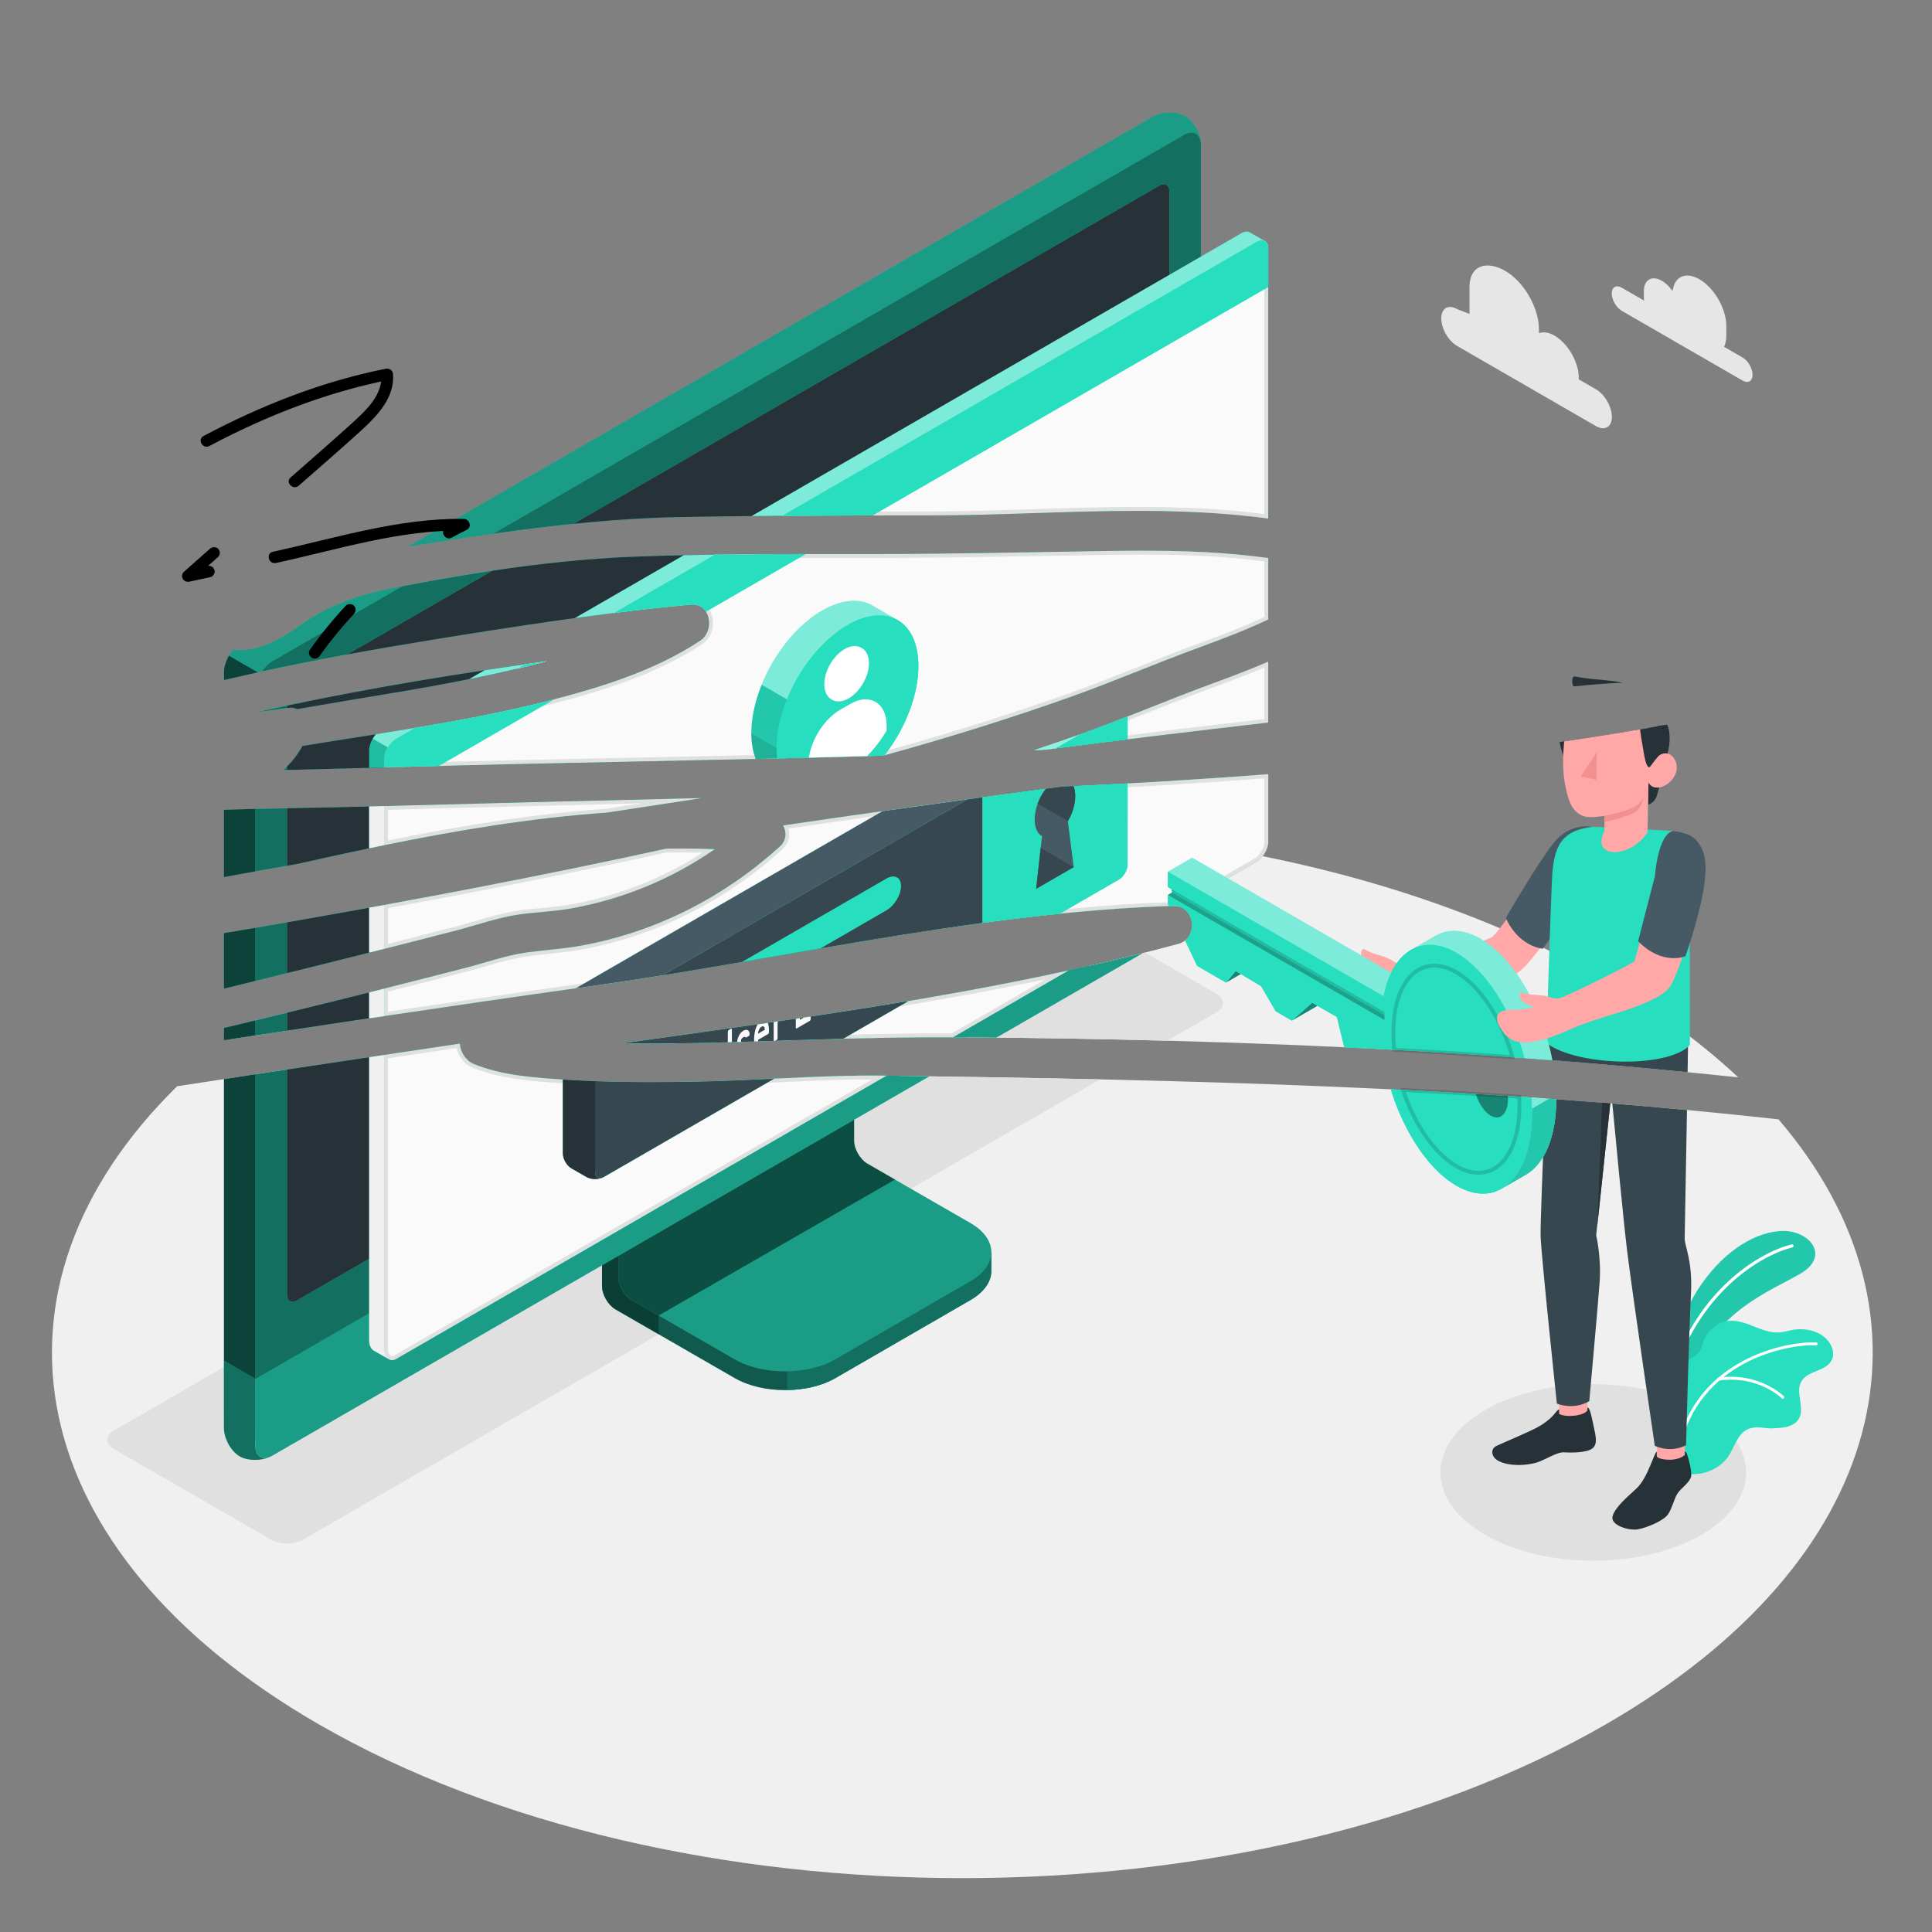 <?xml version="1.0" encoding="utf-8"?>
<!-- Generator: Adobe Illustrator 25.4.1, SVG Export Plug-In . SVG Version: 6.00 Build 0)  -->
<svg version="1.1" xmlns="http://www.w3.org/2000/svg" xmlns:xlink="http://www.w3.org/1999/xlink" x="0px" y="0px"
	 viewBox="0 0 500 500" style="enable-background:new 0 0 500 500;" xml:space="preserve">
<rect x="0" y="0" width="500" height="500" fill="#808080" stroke="none"/>
<style type="text/css">
	.st0{fill:#F0F0F0;}
	.st1{fill:#E0E0E0;}
	.st2{fill:#27DEBF;}
	.st3{opacity:0.6;}
	.st4{opacity:0.3;}
	.st5{opacity:0.5;}
	.st6{fill:#263238;}
	.st7{opacity:0.7;}
	.st8{fill:#FAFAFA;}
	.st9{opacity:0.4;}
	.st10{fill:#FFFFFF;}
	.st11{opacity:0.15;}
	.st12{opacity:0.5;fill:#FFFFFF;}
	.st13{fill:#455A64;}
	.st14{fill:#37474F;}
	.st15{opacity:0.4;fill:#FFFFFF;}
	.st16{opacity:0.2;}
	.st17{opacity:0.1;}
	.st18{fill:#E6E6E6;}
	.st19{fill:#FFA8A7;}
	.st20{fill:#F28F8F;}
	.st21{opacity:0.15;fill:none;stroke:#000000;stroke-miterlimit:10;}
</style>
<g id="Floor">
	<path class="st0" d="M304.95,244.27c-47.04,12.69-95.35,18.94-143.52,25.72c9.98,0.17,19.98-0.03,29.96-0.35
		c19.01-0.6,37.85-1.33,56.88-1.2c38.74,0.26,77.49,1.3,116.17,3.43c28.56,1.57,57.02,3.96,85.41,6.95
		c-9.47-8.89-20.86-17.28-34.2-24.98c-57.72-33.33-137.94-45.74-212.43-37.25c-0.15,0.9-0.6,1.79-1.46,2.57
		c-14.46,13.06-31.88,22-51.09,25.54c-4.75,0.88-9.53,1.15-14.3,1.8c-5.26,0.72-10.52,2.6-15.65,3.93
		c-10.51,2.72-21.03,5.4-31.57,8.02c-7.52,1.87-15.05,3.71-22.59,5.52c-2.31,1.63-4.53,3.28-6.69,4.95
		c30.63-4.66,61.27-9.25,91.95-13.54c50.6-7.08,100.56-19.27,151.81-20.94C309.35,234.26,310.32,242.82,304.95,244.27z"/>
	<path class="st0" d="M228.54,278.38c-16-0.22-32.05,1.24-48.05,1.55c-11.18,0.21-22.38,0.24-33.54-0.48
		c-8.06-0.52-16.86-1.02-24.42-4.13c-2-0.82-3.38-3.09-3.53-5.22c-18.17,2.72-36.34,5.42-54.51,8.18
		c-6.21,0.94-12.42,1.89-18.64,2.84c-53.13,52.14-40.93,120.34,36.6,165.1c92.01,53.12,241.19,53.12,333.2,0
		c73.35-42.35,88.22-105.67,44.63-156.53C383.2,281.14,306,279.42,228.54,278.38z"/>
	<path class="st0" d="M118.05,240.79c5.24-1.36,10.62-3.28,15.97-4.09c4.64-0.7,9.34-0.79,13.98-1.64
		c13.44-2.46,25.93-7.64,36.98-15.3c-1.17-0.04-2.33-0.05-3.5-0.08c-30.38,5.23-59.29,14.08-84.7,26.54
		C103.87,244.43,110.97,242.63,118.05,240.79z"/>
</g>
<g id="Shadow">
	<path id="Shadow_43_" class="st1" d="M384.36,397.22c-15.45-8.92-15.45-23.38,0-32.3c15.45-8.92,40.5-8.92,55.95,0
		c15.45,8.92,15.45,23.38,0,32.3C424.86,406.14,399.81,406.14,384.36,397.22z"/>
	<path class="st1" d="M274.16,233.73c-2.29-1.32-6.01-1.32-8.3,0l-8.03,4.64c6.78-0.88,13.58-1.65,20.39-2.29L274.16,233.73z"/>
	<path class="st1" d="M248.27,268.44c17.93,0.12,35.86,0.42,53.79,0.9l12.75-7.36c2.29-1.32,2.29-3.47,0-4.79l-18.49-10.67
		c-26.2,6.62-52.76,11.39-79.45,15.5l-12.48,7.21C219.01,268.76,233.58,268.34,248.27,268.44z"/>
	<path class="st1" d="M228.54,278.38c-14.12-0.19-28.29,0.92-42.42,1.39L29.48,370.21c-2.29,1.32-2.29,3.47,0,4.79l40.64,23.46
		c2.29,1.32,6.01,1.32,8.3,0l206.32-119.12C266.02,278.93,247.29,278.63,228.54,278.38z"/>
</g>
<g id="Device">
	<g id="Device_1_">
		<g id="XMLID_1341_">
			<g id="XMLID_1346_">
				<path class="st2" d="M216.83,268.85v-6.83c-5.83,0.9-11.67,1.77-17.51,2.61l-8.7,5.03c0.26-0.01,0.52-0.01,0.78-0.02
					C199.9,269.37,208.36,269.08,216.83,268.85z"/>
				<path class="st2" d="M216.83,297.59v-19.11c-12.11,0.33-24.24,1.21-36.34,1.44c-2.6,0.05-5.21,0.09-7.82,0.11l-16.86,9.75
					l0,43.07c0,2.22,1.56,4.91,3.48,6.02l30.84,17.77c7.2,4.16,18.88,4.16,26.08,0l34.94-20.2c3.6-2.08,5.4-4.8,5.4-7.53
					c0-2.73,0.02-4.86,0.02-4.86l-36.25-20.44C218.38,302.51,216.83,299.81,216.83,297.59z"/>
			</g>
			<g id="XMLID_1608_" class="st3">
				<path d="M216.83,268.85v-6.83c-5.83,0.9-11.67,1.77-17.51,2.61l-8.7,5.03c0.26-0.01,0.52-0.01,0.78-0.02
					C199.9,269.37,208.36,269.08,216.83,268.85z"/>
				<path d="M216.83,297.59v-19.11c-12.11,0.33-24.24,1.21-36.34,1.44c-2.6,0.05-5.21,0.09-7.82,0.11l-16.86,9.75l0,43.07
					c0,2.22,1.56,4.91,3.48,6.02l30.84,17.77c7.2,4.16,18.88,4.16,26.08,0l34.94-20.2c3.6-2.08,5.4-4.8,5.4-7.53
					c0-2.73,0.02-4.86,0.02-4.86l-36.25-20.44C218.38,302.51,216.83,299.81,216.83,297.59z"/>
			</g>
			<path class="st4" d="M160.01,330.42v-33.65l8.15-4.72c-0.24-2.97-0.5-6.02-0.74-8.98l-11.63,6.71v43.07
				c0,2.23,1.57,4.92,3.47,6.02l11.18,6.45v-4.84l-6.97-4.04C161.56,335.34,160.01,332.65,160.01,330.42z"/>
			<path class="st2" d="M221.04,261.51l-13.17,7.61c4.39-0.14,8.78-0.26,13.17-0.37V261.51z"/>
			<path class="st2" d="M251.15,316.53l-26.64-15.35c-1.92-1.11-3.48-3.81-3.48-6.02l0-16.77c-10.45,0.16-20.92,0.82-31.37,1.24
				l-29.65,17.13v33.66c0,2.22,1.56,4.91,3.48,6.02l26.62,15.33c7.2,4.16,18.88,4.16,26.09,0l34.95-20.2
				C258.36,327.43,258.36,320.69,251.15,316.53z"/>
			<path class="st4" d="M221.04,261.51l-13.17,7.61c4.39-0.14,8.78-0.26,13.17-0.37V261.51z"/>
			<path class="st4" d="M251.15,316.53l-26.64-15.35c-1.92-1.11-3.48-3.81-3.48-6.02l0-16.77c-10.45,0.16-20.92,0.82-31.37,1.24
				l-29.65,17.13v33.66c0,2.22,1.56,4.91,3.48,6.02l26.62,15.33c7.2,4.16,18.88,4.16,26.09,0l34.95-20.2
				C258.36,327.43,258.36,320.69,251.15,316.53z"/>
			<path class="st5" d="M221.04,295.16l0-16.77c-10.45,0.16-20.92,0.82-31.37,1.24l-29.65,17.13v33.66c0,2.22,1.56,4.91,3.48,6.02
				l6.96,4.02l61.15-35.19v-0.01l-7.08-4.09C222.59,300.08,221.04,297.38,221.04,295.16z"/>
			<path class="st5" d="M221.04,261.51l-13.17,7.61c4.39-0.14,8.78-0.26,13.17-0.37L221.04,261.51z"/>
			<path id="XMLID_1342_" class="st2" d="M256.55,324.06c0,0,0,2.13,0,4.86c0,2.73-1.81,5.44-5.4,7.53l-34.94,20.19
				c-3.45,2.01-7.93,3.01-12.45,3.09v-4.84c4.52-0.06,9-1.1,12.45-3.09l34.94-20.21C254.74,329.52,256.55,326.79,256.55,324.06z"/>
			<path id="XMLID_1610_" class="st5" d="M256.55,324.06c0,0,0,2.13,0,4.86c0,2.73-1.81,5.44-5.4,7.53l-34.94,20.19
				c-3.45,2.01-7.93,3.01-12.45,3.09v-4.84c4.52-0.06,9-1.1,12.45-3.09l34.94-20.21C254.74,329.52,256.55,326.79,256.55,324.06z"/>
		</g>
		<path class="st2" d="M76.83,223.62c26.38-5.95,53.26-11.45,80.32-13.33c8.16-1.27,16.33-2.52,24.5-3.75
			c-1.2,0.03-2.4,0.06-3.6,0.09c-28.09,0.67-56.18,1.36-84.27,2.13c-11.93,0.33-23.89,0.41-35.82,0.82l0,17.41
			c3.25-0.59,6.51-1.19,9.76-1.77C70.75,224.67,73.79,224.15,76.83,223.62z"/>
		<path class="st2" d="M287.21,142.58c-19.68,0.3-39.33,0.77-59.02,0.8c-21.53,0.03-43.12-0.14-64.63,0.71
			c-20.85,0.83-42.21,4.23-62.67,8.25c-8.52,1.67-15.89,4.32-22.96,9.32c-5.46,3.86-11.06,7.1-17.64,6.53
			c-1.39,1.64-2.35,3.85-2.35,5.78V176c2.03-0.47,4.06-0.94,6.09-1.39c15.72-3.52,31.59-6.39,47.49-8.97
			c22.27-3.62,44.71-7.09,67.19-9.16c5.31-0.49,6.3,6.82,2.52,9.32c-11.9,7.88-26.09,12.21-39.8,15.7
			c-20.81,5.29-42.06,8.07-63.19,11.56c-1.18,2.29-2.89,4.36-4.89,6.24c11.04-0.27,22.07-0.57,33.11-0.88
			c40.61-1.14,81.39-1.64,122.15-2.85c2.35-0.66,4.71-1.31,7.06-1.98c13.84-3.97,27.57-8.31,41.14-13.13
			c11.32-4.02,22.34-8.79,33.61-12.92c0.13-0.05,0.25-0.09,0.38-0.14v-24.53C302.94,142.47,295.05,142.46,287.21,142.58z"/>
		<path class="st2" d="M267.66,194.14c0.98-0.04,1.95-0.08,2.93-0.13c13.39-1.74,26.8-3.38,40.21-4.98v-11.02
			c-10.48,3.93-20.78,8.32-31.33,12.07C275.54,191.48,271.61,192.83,267.66,194.14z"/>
		<path class="st2" d="M161.44,269.99c9.98,0.17,19.98-0.03,29.96-0.35c19.01-0.6,37.85-1.33,56.88-1.2c0.57,0,1.14,0.01,1.72,0.02
			c12-6.93,22.94-13.24,32.12-18.54C242.33,258.97,201.84,264.3,161.44,269.99z"/>
		<path class="st2" d="M303.62,234.44c1.35-0.04,2.43,0.41,3.23,1.13c2.21-1.51,3.94-4.64,3.94-7.25v-26.72
			c-11.99,0.79-23.99,1.44-35.99,2c-24.07,3.14-48.12,6.49-72.14,10.01c0.95,1.73,0.92,3.88-0.91,5.53
			c-14.46,13.06-31.88,22-51.09,25.54c-4.75,0.88-9.53,1.15-14.3,1.8c-5.26,0.72-10.52,2.6-15.65,3.93
			c-10.51,2.72-21.03,5.4-31.57,8.02c-10.38,2.58-20.78,5.11-31.19,7.6v3.17c31.26-4.76,62.54-9.45,93.86-13.84
			C202.41,248.3,252.37,236.11,303.62,234.44z"/>
		<path class="st2" d="M113.03,140.31c21-3.26,41.74-6.1,63.01-6.5c21.61-0.4,43.23-0.44,64.85-0.45
			c22.88-0.01,46.63-1.99,69.9-0.78V37.41c0-2.77-1.83-6.07-4.08-7.37c-2.25-1.3-6.02-1.23-8.43,0.16L105.54,141.48
			C108.03,141.08,110.53,140.7,113.03,140.31z"/>
		<path class="st2" d="M228.54,278.38c-16-0.22-32.05,1.24-48.05,1.55c-11.18,0.21-22.38,0.24-33.54-0.48
			c-8.06-0.52-16.86-1.02-24.42-4.13c-2-0.82-3.38-3.09-3.53-5.22c-18.17,2.72-36.34,5.42-54.51,8.18c-2.18,0.33-4.35,0.66-6.53,1
			l0,85.62c0,2.77,1.83,6.07,4.08,7.37c2.25,1.3,6.02,1.23,8.43-0.16c19.39-11.19,99.72-57.57,162.25-93.67
			C231.31,278.42,229.93,278.4,228.54,278.38z"/>
		<path class="st2" d="M76.89,183.53c8.12-1.4,16.24-2.77,24.38-4.12c13.54-2.25,27.07-4.78,40.35-8.31
			c-24.78,3.45-49.53,7.51-73.95,12.93c-0.44,0.1-0.88,0.2-1.32,0.3c2.8-0.39,5.61-0.78,8.42-1.14
			C75.54,183.08,76.26,183.23,76.89,183.53z"/>
		<path class="st2" d="M118.05,240.79c5.24-1.36,10.62-3.28,15.97-4.09c4.64-0.7,9.34-0.79,13.98-1.64
			c13.44-2.46,25.93-7.64,36.98-15.3c-4.21-0.15-8.41-0.18-12.62-0.11c-7.86,1.72-15.73,3.39-23.61,5.01
			c-30.15,6.2-60.44,11.72-90.8,16.83l0,14.37c9.2-2.26,18.39-4.53,27.57-6.81C96.38,246.35,107.22,243.6,118.05,240.79z"/>
		<path class="st2" d="M287.21,142.58c-19.68,0.3-39.33,0.77-59.02,0.8c-21.53,0.03-43.12-0.14-64.63,0.71
			c-19.75,0.79-39.97,3.88-59.45,7.63l-33.66,19.43c-1.01,0.59-1.94,1.54-2.68,2.63c14.5-3.15,29.11-5.77,43.75-8.15
			c22.27-3.62,44.71-7.09,67.19-9.16c5.31-0.49,6.3,6.82,2.52,9.32c-11.9,7.88-26.09,12.21-39.8,15.7
			c-20.81,5.29-42.06,8.07-63.19,11.56c-1.18,2.29-2.89,4.36-4.89,6.24c11.04-0.27,22.07-0.57,33.11-0.88
			c40.61-1.14,81.39-1.64,122.15-2.85c2.35-0.66,4.71-1.31,7.06-1.98c13.84-3.97,27.57-8.31,41.14-13.13
			c11.32-4.02,22.34-8.79,33.61-12.92c0.13-0.05,0.25-0.09,0.38-0.14v-24.53C302.94,142.47,295.05,142.46,287.21,142.58z"/>
		<path class="st2" d="M76.89,183.53c8.12-1.4,16.24-2.77,24.38-4.12c13.54-2.25,27.07-4.78,40.35-8.31
			c-24.78,3.45-49.53,7.51-73.95,12.93c-0.44,0.1-0.88,0.2-1.32,0.3c2.8-0.39,5.61-0.78,8.42-1.14
			C75.54,183.08,76.26,183.23,76.89,183.53z"/>
		<path class="st2" d="M267.66,194.14c0.98-0.04,1.95-0.08,2.93-0.13c13.39-1.74,26.8-3.38,40.21-4.98v-11.02
			c-10.48,3.93-20.78,8.32-31.33,12.07C275.54,191.48,271.61,192.83,267.66,194.14z"/>
		<path class="st2" d="M161.44,269.99c9.98,0.17,19.98-0.03,29.96-0.35c19.01-0.6,37.85-1.33,56.88-1.2c0.57,0,1.14,0.01,1.71,0.02
			l32.11-18.54C242.33,258.97,201.84,264.3,161.44,269.99z"/>
		<path class="st2" d="M76.83,223.62c26.38-5.95,53.26-11.45,80.32-13.33c8.16-1.27,16.33-2.52,24.5-3.75
			c-1.2,0.03-2.4,0.06-3.6,0.09c-28.09,0.67-56.18,1.36-84.27,2.13c-9.21,0.25-18.44,0.36-27.66,0.58l0,16.17
			c0.53-0.1,1.07-0.2,1.6-0.29C70.75,224.67,73.79,224.15,76.83,223.62z"/>
		<path class="st2" d="M176.04,133.82c21.61-0.4,43.23-0.44,64.85-0.45c22.88-0.01,46.63-1.99,69.9-0.78V37.41
			c0-2.77-1.95-3.9-4.35-2.51L127.65,138.13C143.7,135.87,159.72,134.12,176.04,133.82z"/>
		<path class="st2" d="M228.54,278.38c-16-0.22-32.05,1.24-48.05,1.55c-11.18,0.21-22.38,0.24-33.54-0.48
			c-8.06-0.52-16.86-1.02-24.42-4.13c-2-0.82-3.38-3.09-3.53-5.22c-17.62,2.64-35.25,5.26-52.88,7.94l0,91.56
			c0,2.77,1.95,3.9,4.35,2.51l162.24-93.67C231.31,278.42,229.93,278.4,228.54,278.38z"/>
		<path class="st2" d="M303.62,234.44c1.35-0.04,2.43,0.41,3.23,1.13c2.21-1.51,3.95-4.64,3.95-7.25v-26.71
			c-11.99,0.79-23.99,1.44-35.99,2c-24.07,3.14-48.12,6.49-72.14,10.01c0.95,1.73,0.92,3.88-0.91,5.53
			c-14.46,13.06-31.88,22-51.09,25.54c-4.75,0.88-9.53,1.15-14.3,1.8c-5.26,0.72-10.52,2.6-15.65,3.93
			c-10.51,2.72-21.03,5.4-31.57,8.02c-7.67,1.91-15.35,3.78-23.03,5.63v3.9c28.55-4.33,57.11-8.59,85.7-12.59
			C202.41,248.3,252.37,236.11,303.62,234.44z"/>
		<path class="st2" d="M118.05,240.79c5.24-1.36,10.62-3.28,15.97-4.09c4.64-0.7,9.34-0.79,13.98-1.64
			c13.44-2.46,25.93-7.64,36.98-15.3c-4.21-0.15-8.41-0.18-12.62-0.11c-7.86,1.72-15.73,3.39-23.61,5.01
			c-27.45,5.64-55.01,10.73-82.64,15.45l0,13.75c6.47-1.6,12.94-3.2,19.41-4.8C96.38,246.35,107.22,243.6,118.05,240.79z"/>
		<path class="st5" d="M267.66,194.14c0.98-0.04,1.95-0.08,2.93-0.13c13.39-1.74,26.8-3.38,40.21-4.98v-11.02
			c-10.48,3.93-20.78,8.32-31.33,12.07C275.54,191.48,271.61,192.83,267.66,194.14z"/>
		<path class="st5" d="M287.21,142.58c-19.68,0.3-39.33,0.77-59.02,0.8c-21.53,0.03-43.12-0.14-64.63,0.71
			c-19.75,0.79-39.97,3.88-59.45,7.63l-33.66,19.43c-1.01,0.59-1.94,1.54-2.68,2.63c14.5-3.15,29.11-5.77,43.75-8.15
			c22.27-3.62,44.71-7.09,67.19-9.16c5.31-0.49,6.3,6.82,2.52,9.32c-11.9,7.88-26.09,12.21-39.8,15.7
			c-20.81,5.29-42.06,8.07-63.19,11.56c-1.18,2.29-2.89,4.36-4.89,6.24c11.04-0.27,22.07-0.57,33.11-0.88
			c40.61-1.14,81.39-1.64,122.15-2.85c2.35-0.66,4.71-1.31,7.06-1.98c13.84-3.97,27.57-8.31,41.14-13.13
			c11.32-4.02,22.34-8.79,33.61-12.92c0.13-0.05,0.25-0.09,0.38-0.14v-24.53C302.94,142.47,295.05,142.46,287.21,142.58z"/>
		<path class="st5" d="M161.44,269.99c9.98,0.17,19.98-0.03,29.96-0.35c19.01-0.6,37.85-1.33,56.88-1.2c0.57,0,1.14,0.01,1.71,0.02
			l32.11-18.54C242.33,258.97,201.84,264.3,161.44,269.99z"/>
		<path class="st5" d="M76.83,223.62c26.38-5.95,53.26-11.45,80.32-13.33c8.16-1.27,16.33-2.52,24.5-3.75
			c-1.2,0.03-2.4,0.06-3.6,0.09c-28.09,0.67-56.18,1.36-84.27,2.13c-9.21,0.25-18.44,0.36-27.66,0.58l0,16.17
			c0.53-0.1,1.07-0.2,1.6-0.29C70.75,224.67,73.79,224.15,76.83,223.62z"/>
		<path class="st5" d="M228.54,278.38c-16-0.22-32.05,1.24-48.05,1.55c-11.18,0.21-22.38,0.24-33.54-0.48
			c-8.06-0.52-16.86-1.02-24.42-4.13c-2-0.82-3.38-3.09-3.53-5.22c-17.62,2.64-35.25,5.26-52.88,7.94l0,91.56
			c0,2.77,1.95,3.9,4.35,2.51l162.24-93.67C231.31,278.42,229.93,278.4,228.54,278.38z"/>
		<path class="st5" d="M303.62,234.44c1.35-0.04,2.43,0.41,3.23,1.13c2.21-1.51,3.95-4.64,3.95-7.25v-26.71
			c-11.99,0.79-23.99,1.44-35.99,2c-24.07,3.14-48.12,6.49-72.14,10.01c0.95,1.73,0.92,3.88-0.91,5.53
			c-14.46,13.06-31.88,22-51.09,25.54c-4.75,0.88-9.53,1.15-14.3,1.8c-5.26,0.72-10.52,2.6-15.65,3.93
			c-10.51,2.72-21.03,5.4-31.57,8.02c-7.67,1.91-15.35,3.78-23.03,5.63v3.9c28.55-4.33,57.11-8.59,85.7-12.59
			C202.41,248.3,252.37,236.11,303.62,234.44z"/>
		<path class="st5" d="M176.04,133.82c21.61-0.4,43.23-0.44,64.85-0.45c22.88-0.01,46.63-1.99,69.9-0.78V37.41
			c0-2.77-1.95-3.9-4.35-2.51L127.65,138.13C143.7,135.87,159.72,134.12,176.04,133.82z"/>
		<path class="st5" d="M76.89,183.53c8.12-1.4,16.24-2.77,24.38-4.12c13.54-2.25,27.07-4.78,40.35-8.31
			c-24.78,3.45-49.53,7.51-73.95,12.93c-0.44,0.1-0.88,0.2-1.32,0.3c2.8-0.39,5.61-0.78,8.42-1.14
			C75.54,183.08,76.26,183.23,76.89,183.53z"/>
		<path class="st5" d="M118.05,240.79c5.24-1.36,10.62-3.28,15.97-4.09c4.64-0.7,9.34-0.79,13.98-1.64
			c13.44-2.46,25.93-7.64,36.98-15.3c-4.21-0.15-8.41-0.18-12.62-0.11c-7.86,1.72-15.73,3.39-23.61,5.01
			c-27.45,5.64-55.01,10.73-82.64,15.45l0,13.75c6.47-1.6,12.94-3.2,19.41-4.8C96.38,246.35,107.22,243.6,118.05,240.79z"/>
		<path id="XMLID_1337_" class="st2" d="M69.82,377.06c-2.41,1.06-5.74,1.02-7.79-0.16c-2.25-1.31-4.08-4.6-4.08-7.39v-17.38
			l8.15,4.72v17.38C66.1,376.76,67.71,377.91,69.82,377.06z"/>
		<path id="XMLID_1606_" class="st5" d="M69.82,377.06c-2.41,1.06-5.74,1.02-7.79-0.16c-2.25-1.31-4.08-4.6-4.08-7.39v-17.38
			l8.15,4.72v17.38C66.1,376.76,67.71,377.91,69.82,377.06z"/>
		<path class="st2" d="M235.52,259.02l-16.95,9.79c9.88-0.26,19.76-0.43,29.7-0.36c3.2,0.02,6.41,0.06,9.61,0.09l37.89-21.87
			C275.86,251.67,255.74,255.61,235.52,259.02z"/>
		<path class="st2" d="M228.54,278.38c-9.28-0.13-18.57,0.31-27.87,0.76L66.1,356.85l0.01,17.38c0,2.77,1.95,3.9,4.35,2.51
			l170.07-98.19C236.53,278.49,232.54,278.43,228.54,278.38z"/>
		<path class="st2" d="M310.8,215.54l-36.15,20.87c9.62-0.96,19.27-1.66,28.97-1.97c2.86-0.09,4.54,2.01,4.82,4.31
			c1.39-1.64,2.35-3.86,2.35-5.79V215.54z"/>
		<path class="st4" d="M235.49,259.02l-16.95,9.78c9.89-0.26,19.78-0.43,29.72-0.36c3.2,0.02,6.41,0.06,9.61,0.09l37.89-21.87
			C275.85,251.67,255.72,255.61,235.49,259.02z"/>
		<path class="st4" d="M228.54,278.38c-9.29-0.13-18.59,0.31-27.89,0.76L66.11,356.81l0,17.41c0,2.77,1.95,3.9,4.35,2.51
			l170.07-98.19C236.53,278.49,232.54,278.43,228.54,278.38z"/>
		<path class="st4" d="M310.8,215.54l-36.16,20.88c9.62-0.96,19.28-1.66,28.98-1.97c2.86-0.09,4.54,2.01,4.82,4.31
			c1.39-1.64,2.35-3.86,2.35-5.79V215.54z"/>
		<path class="st2" d="M157.15,210.29c8.16-1.27,16.33-2.52,24.5-3.75c-1.2,0.03-2.4,0.06-3.6,0.09
			c-28.09,0.67-56.18,1.36-84.27,2.13c-6.5,0.18-13,0.29-19.51,0.41l0,14.9c0.85-0.15,1.71-0.3,2.56-0.45
			C103.21,217.66,130.09,212.17,157.15,210.29z"/>
		<path class="st2" d="M287.21,142.58c-19.68,0.3-39.33,0.77-59.02,0.8c-21.53,0.03-43.12-0.14-64.63,0.71
			c-11.97,0.48-24.12,1.8-36.17,3.61l-37.54,21.68c7.21-1.33,14.44-2.57,21.68-3.74c22.27-3.62,44.71-7.09,67.19-9.16
			c5.31-0.49,6.3,6.82,2.52,9.32c-11.9,7.88-26.09,12.21-39.8,15.7c-20.81,5.29-42.06,8.07-63.19,11.56c-1,1.93-2.38,3.7-3.99,5.33
			v0.88c10.73-0.27,21.47-0.55,32.2-0.86c40.61-1.14,81.39-1.64,122.15-2.85c2.35-0.66,4.71-1.31,7.06-1.98
			c13.84-3.97,27.57-8.31,41.14-13.13c8.71-3.09,17.24-6.63,25.84-9.97l0-27.89C297.49,142.48,292.34,142.5,287.21,142.58z"/>
		<path class="st2" d="M76.89,183.53c8.12-1.4,16.24-2.77,24.38-4.12c13.54-2.25,27.07-4.78,40.35-8.31
			c-22.55,3.14-45.07,6.79-67.35,11.51v0.64c0.16-0.02,0.33-0.05,0.49-0.07C75.54,183.08,76.26,183.23,76.89,183.53z"/>
		<path class="st2" d="M267.66,194.14c0.98-0.04,1.95-0.08,2.93-0.13c10.68-1.38,21.37-2.71,32.06-4l0-8.86
			c-7.7,3.03-15.37,6.16-23.18,8.93C275.54,191.48,271.61,192.83,267.66,194.14z"/>
		<path class="st2" d="M161.44,269.99c9.98,0.17,19.98-0.03,29.96-0.35c0.48-0.02,0.97-0.03,1.45-0.05l9.31-5.37
			C188.59,266.2,175.01,268.08,161.44,269.99z"/>
		<path class="st2" d="M176.04,133.82c21.61-0.4,43.23-0.44,64.85-0.45c20.21,0,41.1-1.56,61.75-1.08l0-82.75
			c0-1.66-1.17-2.34-2.61-1.51l-151.62,87.54C157.57,134.63,166.75,133.99,176.04,133.82z"/>
		<path class="st2" d="M118.05,240.79c5.24-1.36,10.62-3.28,15.97-4.09c4.64-0.7,9.34-0.79,13.98-1.64
			c13.44-2.46,25.93-7.64,36.98-15.3c-4.21-0.15-8.41-0.18-12.62-0.11c-7.86,1.72-15.73,3.39-23.61,5.01
			c-24.75,5.09-49.59,9.72-74.49,14.04l0,13.14c3.75-0.93,7.51-1.86,11.26-2.79C96.38,246.35,107.22,243.6,118.05,240.79z"/>
		<path class="st2" d="M146.94,279.44c-8.06-0.52-16.86-1.02-24.42-4.13c-2-0.82-3.38-3.09-3.53-5.22
			c-14.91,2.23-29.82,4.46-44.73,6.71l0,58.24c0,1.66,1.17,2.34,2.61,1.51l97.93-56.54C165.52,280.12,156.21,280.04,146.94,279.44z"
			/>
		<path class="st2" d="M243.46,240.37l56.58-32.66c1.44-0.83,2.61-2.85,2.61-4.52v-1.07c-9.27,0.56-18.55,1.05-27.84,1.48
			c-24.07,3.14-48.12,6.49-72.14,10.01c0.95,1.73,0.92,3.88-0.91,5.53c-14.46,13.06-31.88,22-51.09,25.54
			c-4.75,0.88-9.53,1.15-14.3,1.8c-5.26,0.72-10.52,2.6-15.65,3.93c-10.51,2.72-21.03,5.4-31.57,8.02
			c-4.96,1.23-9.91,2.45-14.87,3.66l0,4.63c25.83-3.91,51.67-7.74,77.55-11.36C182.45,251.1,212.86,244.94,243.46,240.37z"/>
		<path class="st6" d="M267.66,194.14c0.98-0.04,1.95-0.08,2.93-0.13c10.68-1.38,21.37-2.71,32.06-4l0-8.86
			c-7.7,3.03-15.37,6.16-23.18,8.93C275.54,191.48,271.61,192.83,267.66,194.14z"/>
		<path class="st6" d="M287.21,142.58c-19.68,0.3-39.33,0.77-59.02,0.8c-21.53,0.03-43.12-0.14-64.63,0.71
			c-11.97,0.48-24.12,1.8-36.17,3.61l-37.54,21.68c7.21-1.33,14.44-2.57,21.68-3.74c22.27-3.62,44.71-7.09,67.19-9.16
			c5.31-0.49,6.3,6.82,2.52,9.32c-11.9,7.88-26.09,12.21-39.8,15.7c-20.81,5.29-42.06,8.07-63.19,11.56c-1,1.93-2.38,3.7-3.99,5.33
			v0.88c10.73-0.27,21.47-0.55,32.2-0.86c40.61-1.14,81.39-1.64,122.15-2.85c2.35-0.66,4.71-1.31,7.06-1.98
			c13.84-3.97,27.57-8.31,41.14-13.13c8.71-3.09,17.24-6.63,25.84-9.97l0-27.89C297.49,142.48,292.34,142.5,287.21,142.58z"/>
		<path class="st6" d="M161.44,269.99c9.98,0.17,19.98-0.03,29.96-0.35c0.48-0.02,0.97-0.03,1.45-0.05l9.31-5.37
			C188.59,266.2,175.01,268.08,161.44,269.99z"/>
		<path class="st6" d="M157.15,210.29c8.16-1.27,16.33-2.52,24.5-3.75c-1.2,0.03-2.4,0.06-3.6,0.09
			c-28.09,0.67-56.18,1.36-84.27,2.13c-6.5,0.18-13,0.29-19.51,0.41l0,14.9c0.85-0.15,1.71-0.3,2.56-0.45
			C103.21,217.66,130.09,212.17,157.15,210.29z"/>
		<path class="st6" d="M146.94,279.44c-8.06-0.52-16.86-1.02-24.42-4.13c-2-0.82-3.38-3.09-3.53-5.22
			c-14.91,2.23-29.82,4.46-44.73,6.71l0,58.24c0,1.66,1.17,2.34,2.61,1.51l97.93-56.54C165.52,280.12,156.21,280.04,146.94,279.44z"
			/>
		<path class="st6" d="M243.46,240.37l56.58-32.66c1.44-0.83,2.61-2.85,2.61-4.52v-1.07c-9.27,0.56-18.55,1.05-27.84,1.48
			c-24.07,3.14-48.12,6.49-72.14,10.01c0.95,1.73,0.92,3.88-0.91,5.53c-14.46,13.06-31.88,22-51.09,25.54
			c-4.75,0.88-9.53,1.15-14.3,1.8c-5.26,0.72-10.52,2.6-15.65,3.93c-10.51,2.72-21.03,5.4-31.57,8.02
			c-4.96,1.23-9.91,2.45-14.87,3.66l0,4.63c25.83-3.91,51.67-7.74,77.55-11.36C182.45,251.1,212.86,244.94,243.46,240.37z"/>
		<path class="st6" d="M76.89,183.53c8.12-1.4,16.24-2.77,24.38-4.12c13.54-2.25,27.07-4.78,40.35-8.31
			c-22.55,3.14-45.07,6.79-67.35,11.51v0.64c0.16-0.02,0.33-0.05,0.49-0.07C75.54,183.08,76.26,183.23,76.89,183.53z"/>
		<path class="st6" d="M176.04,133.82c21.61-0.4,43.23-0.44,64.85-0.45c20.21,0,41.1-1.56,61.75-1.08l0-82.75
			c0-1.66-1.17-2.34-2.61-1.51l-151.62,87.54C157.57,134.63,166.75,133.99,176.04,133.82z"/>
		<path class="st6" d="M118.05,240.79c5.24-1.36,10.62-3.28,15.97-4.09c4.64-0.7,9.34-0.79,13.98-1.64
			c13.44-2.46,25.93-7.64,36.98-15.3c-4.21-0.15-8.41-0.18-12.62-0.11c-7.86,1.72-15.73,3.39-23.61,5.01
			c-24.75,5.09-49.59,9.72-74.49,14.04l0,13.14c3.75-0.93,7.51-1.86,11.26-2.79C96.38,246.35,107.22,243.6,118.05,240.79z"/>
		<path class="st2" d="M188.45,291.73c-2.25,1.3-4.08,4.46-4.08,7.07c0,2.6,1.83,3.66,4.08,2.35c2.25-1.3,4.08-4.46,4.08-7.07
			C192.53,291.48,190.7,290.43,188.45,291.73z"/>
		<path class="st7" d="M66.1,209.34c-2.72,0.07-5.43,0.14-8.15,0.24l0,17.41c2.72-0.5,5.43-0.99,8.15-1.48V209.34z"/>
		<path class="st7" d="M66.75,174.01l-7.51-4.33c-0.78,1.37-1.28,2.91-1.28,4.3l0,2.02c2.03-0.47,4.06-0.94,6.09-1.39
			C64.94,174.4,65.85,174.21,66.75,174.01z"/>
		<path class="st7" d="M66.1,264.08c-2.72,0.66-5.43,1.31-8.15,1.96v3.17c2.72-0.41,5.43-0.83,8.15-1.24V264.08z"/>
		<path class="st7" d="M66.1,240.11c-2.72,0.46-5.43,0.92-8.15,1.38l0,14.37c2.72-0.67,5.43-1.33,8.15-2V240.11z"/>
		<path class="st7" d="M64.49,278.27c-2.18,0.33-4.35,0.66-6.53,1l0,72.86l8.15,4.72v-78.82C65.56,278.11,65.02,278.19,64.49,278.27
			z"/>
		<path class="st4" d="M77.94,161.66c-5.46,3.86-11.06,7.1-17.64,6.53c-0.39,0.46-0.76,0.95-1.07,1.48l7.51,4.34
			c0.34-0.08,0.69-0.15,1.03-0.23c0.75-1.1,1.67-2.05,2.68-2.63l33.66-19.44c-1.08,0.21-2.15,0.42-3.23,0.63
			C92.38,154.02,85.01,156.67,77.94,161.66z"/>
		<path class="st4" d="M113.03,140.31c4.88-0.76,9.75-1.49,14.62-2.18L306.45,34.9c2.19-1.25,4-0.44,4.31,1.8
			c-0.28-2.6-1.97-5.47-4.03-6.65c-2.26-1.31-6.02-1.23-8.43,0.15L105.54,141.48C108.03,141.08,110.53,140.7,113.03,140.31z"/>
	</g>
</g>
<g id="Window_1_">
	<g id="Window">
		<g id="Window_2_">
			<g id="Window_3_">
				<g>
					<path class="st2" d="M141.61,171.1c-5.4,0.75-10.8,1.54-16.2,2.36l-3.98,2.3C128.21,174.4,134.94,172.87,141.61,171.1z"/>
				</g>
				<g>
					<path class="st2" d="M287.21,142.58c-19.68,0.3-39.33,0.77-59.02,0.8c-17.06,0.02-34.16-0.07-51.22,0.31l-28.18,16.27
						c9.96-1.36,19.95-2.57,29.94-3.49c5.31-0.49,6.3,6.82,2.52,9.32c-11.9,7.88-26.09,12.21-39.8,15.7
						c-14.56,3.7-29.32,6.17-44.12,8.51c-1.05,1.16-1.79,2.8-1.79,4.22l0,4.47c3.64-0.1,7.29-0.19,10.93-0.29
						c40.61-1.14,81.39-1.64,122.15-2.85c2.35-0.66,4.71-1.31,7.06-1.98c13.84-3.97,27.57-8.31,41.14-13.13
						c11.32-4.02,22.34-8.79,33.61-12.92c6.01-2.21,12.01-4.48,17.79-7.22v-15.88C314.68,142.54,300.88,142.37,287.21,142.58z"/>
				</g>
				<g>
					<path class="st2" d="M279.47,190.09c-3.92,1.39-7.86,2.74-11.81,4.06c0.98-0.04,1.95-0.08,2.93-0.13
						c19.19-2.49,38.4-4.8,57.62-7.03v-15.74c-4.98,2.15-10.07,4.05-15.13,5.91C301.81,181.3,290.79,186.06,279.47,190.09z"/>
				</g>
				<g>
					<path class="st2" d="M161.44,269.99c9.98,0.17,19.98-0.03,29.96-0.35c18.46-0.58,36.75-1.28,55.21-1.2l29.89-17.27
						C238.53,259.47,199.94,264.57,161.44,269.99z"/>
				</g>
				<g>
					<path class="st2" d="M303.62,234.44c0.55-0.02,1.04,0.07,1.49,0.19l20.04-11.58c1.68-0.97,3.05-3.33,3.05-5.27v-17.43
						c-17.78,1.38-35.59,2.43-53.4,3.25c-24.07,3.14-48.12,6.49-72.14,10.01c0.95,1.73,0.92,3.88-0.91,5.53
						c-14.46,13.06-31.88,22-51.09,25.54c-4.75,0.88-9.53,1.15-14.3,1.8c-5.26,0.72-10.52,2.6-15.65,3.93
						c-8.38,2.17-16.77,4.3-25.17,6.41v6.71c18.75-2.8,37.5-5.54,56.27-8.17C202.41,248.3,252.37,236.11,303.62,234.44z"/>
				</g>
				<g>
					<path class="st2" d="M240.9,133.37c28.62-0.01,58.61-3.11,87.32,0.82V64.33c0-1-0.36-1.7-0.94-2c-0.55-0.29-3.21-1.8-3.78-2.14
						c-0.57-0.34-1.34-0.33-2.22,0.18l-126.76,73.2C209.97,133.4,225.44,133.37,240.9,133.37z"/>
				</g>
				<g>
					<path class="st2" d="M181.65,206.54c-1.2,0.03-2.4,0.06-3.6,0.09c-27.51,0.65-55.01,1.33-82.51,2.09l0,10.82
						c20.34-4.25,40.92-7.81,61.61-9.24C165.31,209.02,173.48,207.77,181.65,206.54z"/>
				</g>
				<g>
					<path class="st2" d="M228.54,278.38c-16-0.22-32.05,1.24-48.05,1.55c-11.18,0.21-22.38,0.24-33.54-0.48
						c-8.06-0.52-16.86-1.02-24.42-4.13c-2-0.82-3.38-3.09-3.53-5.22c-7.82,1.17-15.63,2.34-23.45,3.51l0,73.35
						c0,1.18,0.51,2.23,1.28,2.65c0.5,0.27,3.11,1.79,3.89,2.21c0.5,0.27,1.11,0.28,1.77-0.1l126.9-73.31
						C229.1,278.39,228.82,278.38,228.54,278.38z"/>
				</g>
				<g>
					<path class="st2" d="M134.02,236.7c4.64-0.7,9.34-0.79,13.98-1.64c13.44-2.46,25.93-7.64,36.98-15.3
						c-4.21-0.15-8.41-0.18-12.62-0.11c-7.86,1.72-15.73,3.39-23.61,5.01c-17.69,3.64-35.44,7.03-53.21,10.26v11.62
						c7.51-1.89,15.01-3.8,22.51-5.74C123.29,239.44,128.67,237.51,134.02,236.7z"/>
				</g>
				<g id="XMLID_1917_">
					<g>
						<path class="st8" d="M99.93,196.43c0-1.75,1.28-3.97,2.8-4.84l4.71-2.72c9.44-1.57,21.83-3.77,34.12-6.9
							c13.61-3.46,27.87-7.76,39.96-15.76c2.34-1.55,2.89-4.59,2.23-6.79c-0.65-2.17-2.35-3.46-4.53-3.46
							c-0.18,0-0.36,0.01-0.54,0.03c-5.46,0.5-11.22,1.12-17.54,1.89l23.94-13.82c10.93-0.16,22.04-0.16,32.78-0.16
							c3.45,0,6.89,0,10.33,0c14.1-0.02,28.42-0.27,42.27-0.52c5.58-0.1,11.17-0.2,16.75-0.28c2.77-0.04,5.55-0.07,8.33-0.07
							c12.7,0,22.94,0.59,32.17,1.85v15.12c-5.9,2.77-12.1,5.1-17.46,7.06c-5.18,1.9-10.38,3.96-15.42,5.96
							c-5.93,2.35-12.07,4.79-18.19,6.96c-12.89,4.58-26.72,8.99-41.11,13.12c-1.92,0.55-3.85,1.09-5.78,1.63l-1.21,0.34
							c-21.19,0.62-42.73,1.07-63.56,1.49c-19.2,0.39-39.05,0.8-58.53,1.35l-6.52,0.17V196.43z"/>
						<path class="st1" d="M295.55,143.51c12.48,0,22.57,0.57,31.67,1.79v14.37c-5.79,2.7-11.87,4.98-17.14,6.91
							c-5.18,1.9-10.39,3.97-15.43,5.97c-5.93,2.35-12.06,4.78-18.17,6.96c-12.88,4.58-26.7,8.99-41.08,13.11
							c-1.96,0.56-3.93,1.11-5.9,1.66l-1.03,0.29c-21.17,0.62-42.68,1.06-63.5,1.49c-19.2,0.39-39.05,0.8-58.53,1.35
							c-1.26,0.04-2.53,0.07-3.79,0.1c-0.74,0.02-1.47,0.04-2.21,0.06v-1.13c0-1.59,1.17-3.61,2.55-4.41l4.63-2.68
							c9.43-1.57,21.8-3.77,34.08-6.89c13.65-3.47,27.96-7.79,40.11-15.83c2.54-1.68,3.15-4.97,2.43-7.35
							c-0.72-2.39-2.59-3.82-5.01-3.82c-0.19,0-0.39,0.01-0.59,0.03c-4.76,0.44-9.75,0.97-15.14,1.6l21.72-12.54
							c10.87-0.15,21.92-0.15,32.6-0.15c3.46,0,6.92,0,10.38-0.01c14.11-0.02,28.44-0.27,42.3-0.52c5.57-0.1,11.15-0.2,16.73-0.28
							C290.27,143.53,293,143.51,295.55,143.51 M295.55,142.51c-2.78,0-5.56,0.03-8.34,0.07c-19.68,0.3-39.33,0.77-59.02,0.8
							c-14.4,0.02-28.84-0.04-43.26,0.16l-26.18,15.12c6.65-0.83,13.31-1.57,19.97-2.19c0.17-0.02,0.34-0.02,0.5-0.02
							c4.87,0,5.68,6.92,2.02,9.34c-11.9,7.88-26.09,12.21-39.8,15.7c-11.29,2.87-22.71,5-34.17,6.9l-4.79,2.77
							c-1.68,0.97-3.05,3.33-3.05,5.28v2.16c2.34-0.06,4.69-0.12,7.03-0.19c40.61-1.14,81.39-1.64,122.15-2.85
							c2.35-0.66,4.71-1.31,7.06-1.98c13.84-3.97,27.57-8.31,41.14-13.13c11.32-4.02,22.34-8.79,33.61-12.92
							c6.01-2.21,12.01-4.48,17.79-7.22v-15.88C317.43,142.92,306.47,142.51,295.55,142.51L295.55,142.51z"/>
					</g>
					<g>
						<path class="st8" d="M271.43,193.4c2.92-0.99,5.63-1.93,8.21-2.85c6.13-2.18,12.28-4.62,18.22-6.97
							c5.03-2,10.23-4.06,15.4-5.95c4.39-1.61,9.47-3.5,14.46-5.62v14.53C306.27,189.03,288.34,191.22,271.43,193.4z"/>
						<path class="st1" d="M327.21,172.76v13.33c-19.22,2.23-35.6,4.22-50.97,6.19c1.22-0.42,2.4-0.84,3.56-1.25
							c6.14-2.18,12.28-4.62,18.23-6.98c5.03-2,10.23-4.06,15.39-5.95C317.62,176.56,322.43,174.77,327.21,172.76 M328.21,171.25
							c-4.98,2.15-10.07,4.05-15.13,5.91c-11.27,4.13-22.29,8.9-33.61,12.92c-3.92,1.39-7.86,2.74-11.81,4.06
							c0.98-0.04,1.95-0.08,2.93-0.13c19.19-2.49,38.4-4.8,57.62-7.03V171.25L328.21,171.25z"/>
					</g>
					<g>
						<path class="st8" d="M168.17,269.55l4.16-0.58c33.3-4.66,67.71-9.48,101.16-16.63l-27.01,15.61c-0.89,0-1.78-0.01-2.66-0.01
							c-15.08,0-30.34,0.5-45.11,0.97l-7.33,0.24c-8.8,0.28-15.93,0.41-22.44,0.41C168.94,269.55,168.42,269.55,168.17,269.55z"/>
						<path class="st1" d="M270.51,253.47l-24.17,13.97c-0.84,0-1.69,0-2.53,0c-15.09,0-30.37,0.5-45.14,0.97
							c-2.43,0.08-4.87,0.16-7.3,0.23c-5.88,0.19-11.02,0.3-15.72,0.36C206.92,264.63,239.1,260.05,270.51,253.47 M276.5,251.17
							c-37.97,8.3-76.56,13.4-115.06,18.82c2.5,0.04,5,0.06,7.5,0.06c7.49,0,14.98-0.17,22.46-0.41c17.53-0.55,34.9-1.21,52.42-1.21
							c0.93,0,1.86,0,2.8,0.01L276.5,251.17L276.5,251.17z"/>
					</g>
					<g>
						<path class="st8" d="M141.61,171.1c-1.95,0.27-3.9,0.55-5.84,0.83l-1.91,1.11C136.45,172.42,139.04,171.78,141.61,171.1z"/>
						<path class="st1" d="M141.61,171.1c-1.95,0.27-3.9,0.55-5.84,0.83l-1.91,1.11C136.45,172.42,139.04,171.78,141.61,171.1
							L141.61,171.1z"/>
					</g>
					<g>
						<path class="st8" d="M101.48,351.49c-0.85,0-1.54-1.05-1.54-2.34v-75.71l18.62-2.79c0.35,2.26,1.85,4.32,3.78,5.11
							c7.44,3.07,16.23,3.63,23.97,4.13l0.6,0.04c6.38,0.41,13.31,0.61,21.19,0.61c3.72,0,7.66-0.04,12.39-0.13
							c6.53-0.12,13.18-0.45,19.61-0.76c8.25-0.4,16.78-0.81,25.15-0.81c0.77,0,1.54,0,2.31,0.01l-125.33,72.4
							C101.97,351.41,101.72,351.49,101.48,351.49L101.48,351.49z"/>
						<path class="st1" d="M118.15,271.23c0.51,2.23,2.05,4.21,3.99,5.01c7.52,3.1,16.35,3.67,24.13,4.17l0.6,0.04
							c6.39,0.41,13.33,0.61,21.22,0.61c3.72,0,7.67-0.04,12.4-0.13c6.54-0.12,13.19-0.45,19.62-0.76
							c8.24-0.4,16.76-0.81,25.12-0.81c0.15,0,0.31,0,0.46,0l-123.73,71.47c-0.19,0.11-0.36,0.16-0.51,0.16
							c-0.56,0-1.04-0.86-1.04-1.84v-75.27l3.21-0.48C108.48,272.67,113.32,271.95,118.15,271.23 M118.99,270.09
							c-6.52,0.98-13.04,1.95-19.56,2.93v76.14c0,1.54,0.85,2.84,2.04,2.84c0.32,0,0.65-0.09,1.01-0.29l126.9-73.31
							c-0.28,0-0.56-0.01-0.84-0.01c-1.1-0.01-2.2-0.02-3.29-0.02c-14.91,0-29.86,1.28-44.76,1.57c-4.12,0.08-8.25,0.13-12.38,0.13
							c-7.06,0-14.12-0.16-21.16-0.61c-8.06-0.52-16.86-1.02-24.42-4.13C120.53,274.49,119.15,272.22,118.99,270.09L118.99,270.09z"
							/>
					</g>
					<g>
						<path class="st8" d="M99.93,209.09c21.53-0.59,44.47-1.17,73.81-1.87c-5.56,0.85-11.12,1.7-16.68,2.57
							c-16.75,1.16-34.94,3.81-57.14,8.32V209.09z"/>
						<path class="st1" d="M165.95,207.91c-2.94,0.45-5.92,0.91-8.92,1.38c-16.65,1.16-34.67,3.77-56.6,8.21v-7.92
							C119.93,209.05,140.55,208.53,165.95,207.91 M181.65,206.54c-1.2,0.03-2.4,0.06-3.6,0.09c-26.21,0.62-52.41,1.27-78.62,1.98
							v10.12c19.07-3.89,38.35-7.09,57.71-8.44C165.31,209.02,173.48,207.77,181.65,206.54L181.65,206.54z"/>
					</g>
					<g>
						<path class="st8" d="M99.93,256.25c8.04-2.03,14.69-3.73,20.9-5.33c1.58-0.41,3.2-0.88,4.77-1.33
							c3.55-1.03,7.22-2.09,10.83-2.59c1.84-0.25,3.72-0.45,5.54-0.65c2.88-0.31,5.86-0.62,8.78-1.16
							c18.85-3.48,36.6-12.35,51.34-25.66c1.63-1.47,2.11-3.54,1.32-5.51c24.32-3.56,48.36-6.9,71.47-9.92
							c19.02-0.87,36.32-1.92,52.84-3.2v16.89c0,1.75-1.28,3.97-2.8,4.84l-19.87,11.48c-0.44-0.11-0.86-0.16-1.28-0.16l-0.16,0
							c-34.53,1.12-69.03,7.12-102.39,12.91c-16.2,2.81-32.94,5.72-49.48,8.04c-15.7,2.2-32.66,4.65-51.81,7.5V256.25z"/>
						<path class="st1" d="M327.21,201.44v16.35c0,1.59-1.17,3.61-2.55,4.41l-19.7,11.38c-0.41-0.09-0.8-0.13-1.2-0.13
							c-0.06,0-0.12,0-0.18,0c-34.57,1.12-69.08,7.12-102.46,12.92c-16.19,2.81-32.93,5.72-49.46,8.03
							c-15.54,2.17-32.31,4.6-51.24,7.41v-5.17c7.84-1.98,14.38-3.65,20.52-5.24c1.59-0.41,3.22-0.88,4.79-1.34
							c3.53-1.02,7.18-2.08,10.75-2.57c1.83-0.25,3.71-0.45,5.52-0.64c2.89-0.31,5.88-0.62,8.82-1.17
							c18.94-3.49,36.77-12.41,51.58-25.79c1.63-1.48,2.22-3.49,1.65-5.47c24.1-3.53,47.92-6.83,70.82-9.82
							C293.74,203.74,310.87,202.7,327.21,201.44 M328.21,200.36c-17.78,1.38-35.59,2.43-53.4,3.25
							c-24.07,3.14-48.12,6.49-72.14,10.01c0.95,1.73,0.92,3.88-0.91,5.53c-14.46,13.06-31.88,22-51.09,25.54
							c-4.75,0.88-9.53,1.15-14.3,1.8c-5.26,0.72-10.52,2.6-15.65,3.93c-7.08,1.84-14.18,3.64-21.27,5.43v7.1
							c17.45-2.6,34.91-5.14,52.38-7.58c50.6-7.08,100.56-19.27,151.81-20.94c0.05,0,0.1,0,0.15,0c0.49,0,0.93,0.08,1.35,0.2
							l20.04-11.58c1.68-0.97,3.05-3.33,3.05-5.27V200.36L328.21,200.36z"/>
					</g>
					<g>
						<path class="st8" d="M327.71,133.62c-9.79-1.31-20.39-1.92-33.31-1.92c-9.05,0-18.24,0.3-27.13,0.59
							c-8.7,0.28-17.69,0.58-26.37,0.58c-10.06,0-23.19,0.02-36.67,0.11L325.42,63c0.4-0.23,0.78-0.35,1.11-0.35
							c0.74,0,1.19,0.63,1.19,1.67V133.62z"/>
						<path class="st1" d="M326.53,63.15c0.6,0,0.69,0.74,0.69,1.17v68.72c-9.65-1.26-20.12-1.85-32.81-1.85
							c-9.05,0-18.25,0.3-27.14,0.59c-8.69,0.28-17.68,0.58-26.36,0.58c-9.59,0-21.97,0.02-34.78,0.1l119.55-69.03
							C326.07,63.2,326.36,63.15,326.53,63.15 M326.53,62.15c-0.41,0-0.87,0.13-1.36,0.42l-122.83,70.93
							c12.85-0.1,25.71-0.12,38.56-0.12c17.52,0,35.56-1.17,53.5-1.17c11.36,0,22.68,0.47,33.81,1.99V64.33
							C328.21,62.95,327.53,62.15,326.53,62.15L326.53,62.15z"/>
					</g>
					<g>
						<path class="st8" d="M99.93,234.62c17.65-3.24,33.66-6.34,48.92-9.47c8.08-1.66,16.03-3.34,23.62-5.01
							c1.29-0.01,2.68-0.02,4.07-0.02c2.33,0,4.64,0.03,6.9,0.1c-10.71,7.17-22.66,11.99-35.52,14.35
							c-2.55,0.47-5.16,0.71-7.69,0.94c-2.06,0.19-4.19,0.38-6.27,0.7c-3.66,0.55-7.35,1.63-10.92,2.67c-1.68,0.49-3.42,1-5.1,1.43
							c-5.99,1.55-11.99,3.08-17.99,4.6V234.62z"/>
						<path class="st1" d="M176.53,220.61c1.78,0,3.55,0.02,5.29,0.06c-10.31,6.65-21.73,11.15-34,13.4
							c-2.52,0.46-5.13,0.7-7.65,0.93c-2.06,0.19-4.2,0.39-6.3,0.7c-3.69,0.56-7.4,1.64-10.99,2.69c-1.67,0.49-3.41,0.99-5.08,1.43
							c-5.34,1.38-11.03,2.84-17.36,4.44v-9.24c17.48-3.21,33.36-6.29,48.52-9.4c8.08-1.66,15.99-3.34,23.52-4.99
							C173.83,220.63,175.18,220.61,176.53,220.61 M176.53,219.61c-1.39,0-2.78,0.01-4.17,0.03c-7.86,1.72-15.73,3.39-23.61,5.01
							c-16.4,3.37-32.85,6.53-49.32,9.55v11.36c6.21-1.57,12.41-3.15,18.61-4.76c5.24-1.36,10.62-3.28,15.97-4.09
							c4.64-0.7,9.34-0.79,13.98-1.64c13.44-2.46,25.93-7.64,36.98-15.3C182.17,219.66,179.35,219.61,176.53,219.61L176.53,219.61z"
							/>
					</g>
					<path class="st0" d="M99.44,234.2c-1.3,0.24-2.6,0.48-3.9,0.71v11.62c1.3-0.33,2.6-0.65,3.9-0.98V234.2z"/>
					<path class="st0" d="M99.44,208.61c-1.3,0.04-2.6,0.07-3.9,0.1v10.82c1.3-0.27,2.6-0.54,3.9-0.8V208.61z"/>
					<path class="st0" d="M99.44,255.86c-1.3,0.33-2.6,0.65-3.9,0.98v6.71c1.3-0.19,2.6-0.39,3.9-0.58V255.86z"/>
					<path class="st0" d="M99.44,349.15v-76.13c-1.3,0.19-2.6,0.39-3.9,0.58v73.35c0,1.18,0.51,2.23,1.28,2.64
						c0.33,0.18,2.7,1.53,3.74,2.12C99.86,351.21,99.49,350.35,99.44,349.15z"/>
				</g>
				<g id="XMLID_1913_">
					<path class="st2" d="M141.61,171.1c-1.95,0.27-3.9,0.55-5.84,0.83l-1.91,1.11C136.45,172.42,139.04,171.78,141.61,171.1z"/>
					<path class="st2" d="M107.27,188.39l-4.79,2.77c-1.68,0.97-3.05,3.33-3.05,5.28l0,2.16c2.34-0.06,4.69-0.12,7.03-0.19
						c2.38-0.07,4.76-0.13,7.14-0.19l29.89-17.26c-0.69,0.18-1.37,0.36-2.05,0.53C130.15,184.35,118.73,186.48,107.27,188.39z"/>
					<path class="st2" d="M225.89,133.38L328.21,74.3v-10c-0.01-1.92-1.37-2.7-3.04-1.74l-122.83,70.93
						C210.19,133.44,218.04,133.4,225.89,133.38z"/>
					<path class="st2" d="M158.76,158.66c6.65-0.83,13.31-1.57,19.97-2.19c1.87-0.17,3.2,0.63,3.97,1.85l25.87-14.94
						c-7.88,0.01-15.75,0.04-23.63,0.15L158.76,158.66z"/>
					<g class="st9">
						<path class="st10" d="M97.33,190c-0.32,0.35-0.61,0.75-0.86,1.17l3.87,2.24c0.55-0.95,1.31-1.77,2.15-2.26l4.79-2.77
							C103.96,188.94,100.65,189.47,97.33,190z"/>
					</g>
					<g class="st9">
						<path class="st10" d="M121.43,175.76c4.16-0.84,8.3-1.74,12.42-2.72l1.91-1.1c-3.45,0.5-6.91,1-10.36,1.53L121.43,175.76z"/>
					</g>
					<g class="st9">
						<path class="st10" d="M148.79,159.96c3.32-0.45,6.64-0.89,9.97-1.3l26.18-15.12c-2.66,0.04-5.31,0.09-7.97,0.15L148.79,159.96
							z"/>
					</g>
					<g class="st9">
						<path class="st10" d="M202.34,133.49l122.83-70.93c0.79-0.45,1.5-0.53,2.04-0.27c-0.64-0.34-3.17-1.78-3.72-2.12
							c-0.57-0.34-1.34-0.33-2.21,0.18l-126.76,73.2C197.12,133.53,199.73,133.51,202.34,133.49z"/>
					</g>
					<path class="st11" d="M95.54,194.22l0,4.47c1.3-0.04,2.6-0.07,3.9-0.1v-2.15c0-0.99,0.34-2.07,0.91-3.03l-3.88-2.23
						C95.9,192.14,95.54,193.23,95.54,194.22z"/>
				</g>
			</g>
		</g>
		<g id="XMLID_985_">
			<g id="XMLID_639_">
				<path class="st2" d="M291.82,191.33l0-5.82c0-0.03-0.01-0.06-0.01-0.08c-4.1,1.61-8.2,3.18-12.35,4.66
					c-3.92,1.39-7.86,2.74-11.81,4.06c0.98-0.04,1.95-0.08,2.93-0.13C277.66,193.1,284.74,192.21,291.82,191.33z"/>
				<path class="st2" d="M274.27,236.46l15.31-8.84c1.23-0.71,2.23-2.44,2.23-3.86l0.01-21.01c-5.67,0.31-11.34,0.59-17.01,0.85
					c-15.47,2.02-30.93,4.13-46.39,6.32l-79.44,45.86c0.94-0.13,1.89-0.27,2.83-0.4C192.71,249.66,233.19,240.6,274.27,236.46z"/>
				<path class="st2" d="M191.39,269.64c8.97-0.28,17.9-0.59,26.83-0.83l16.83-9.72c-24.45,4.11-49.06,7.43-73.62,10.89
					C171.42,270.16,181.42,269.96,191.39,269.64z"/>
				<path class="st2" d="M180.49,279.92c-11.18,0.21-22.38,0.24-33.54-0.48c-0.43-0.03-0.86-0.06-1.29-0.08v19.16
					c0,1.42,1,3.14,2.23,3.85l3.9,2.24c1.23,0.71,3.22,0.71,4.45,0l44.09-25.45C193.7,279.48,187.09,279.8,180.49,279.92z"/>
				<path class="st12" d="M267.66,194.14c0.98-0.04,1.95-0.08,2.93-0.13c0.88-0.11,1.76-0.22,2.64-0.33l6.2-3.58
					C275.52,191.49,271.59,192.83,267.66,194.14z"/>
				<path class="st12" d="M171.53,252.4l78.84-45.52c-7.32,1-14.63,2.01-21.94,3.04l-79.45,45.87c0.94-0.13,1.89-0.27,2.83-0.4
					C158.39,254.46,164.96,253.46,171.53,252.4z"/>
				<path class="st6" d="M154,303.33V279.8c-2.35-0.09-4.7-0.2-7.05-0.35c-0.43-0.03-0.86-0.06-1.29-0.08v19.15
					c0,1.42,1,3.15,2.23,3.86l3.9,2.24c1.11,0.64,2.84,0.7,4.07,0.17C154.8,305.19,154,304.6,154,303.33z"/>
				<path class="st2" d="M289.58,227.62c1.23-0.71,2.23-2.44,2.23-3.86l0.01-21.01c-5.67,0.31-11.34,0.59-17.01,0.85
					c-8.15,1.06-16.29,2.16-24.43,3.27l-78.84,45.52c34.22-5.52,68.27-12.46,102.74-15.94L289.58,227.62z"/>
				<path class="st2" d="M291.83,185.51c0-0.03-0.01-0.05-0.01-0.08c-4.1,1.61-8.2,3.18-12.35,4.66c-0.01,0-0.02,0.01-0.03,0.01
					l-6.21,3.58c6.2-0.8,12.39-1.58,18.59-2.34L291.83,185.51z"/>
				<path class="st2" d="M191.39,269.64c8.97-0.28,17.9-0.59,26.83-0.83l16.83-9.72c-24.45,4.11-49.06,7.43-73.62,10.89
					C171.42,270.16,181.42,269.96,191.39,269.64z"/>
				<path class="st2" d="M180.49,279.92c-8.82,0.17-17.66,0.21-26.49-0.12v23.53c0,1.42,1,1.99,2.23,1.29l44.09-25.45
					C193.7,279.48,187.09,279.8,180.49,279.92z"/>
				<path class="st13" d="M171.53,252.4l78.84-45.52c-7.32,1-14.63,2.01-21.94,3.04l-79.45,45.87c0.94-0.13,1.89-0.27,2.83-0.4
					C158.39,254.46,164.96,253.46,171.53,252.4z"/>
				<path class="st14" d="M254.23,206.35c-1.28,0.17-2.57,0.35-3.85,0.53l-78.84,45.52c27.58-4.45,55.04-9.82,82.69-13.55V206.35z"
					/>
				<path class="st14" d="M180.49,279.92c-8.82,0.17-17.66,0.21-26.49-0.12v23.53c0,1.42,1,1.99,2.23,1.29l44.09-25.45
					C193.7,279.48,187.09,279.8,180.49,279.92z"/>
				<path class="st14" d="M191.39,269.64c8.97-0.28,17.9-0.59,26.83-0.83l16.83-9.72c-24.45,4.11-49.06,7.43-73.62,10.89
					C171.42,270.16,181.42,269.96,191.39,269.64z"/>
			</g>
			<g id="XMLID_640_">
				<path class="st2" d="M212.37,245.43l17.02-9.83c2.1-1.21,3.8-4.03,3.8-6.3s-1.7-3.13-3.8-1.92l-37.37,21.58
					C198.81,247.78,205.59,246.6,212.37,245.43z"/>
			</g>
			<g id="XMLID_646_">
				<path class="st8" d="M189.19,266.24l-0.62,0.36c-0.06,0.03-0.11,0.1-0.15,0.2c-0.04,0.1-0.06,0.2-0.06,0.3v2.63
					c0.35-0.01,0.7-0.02,1.05-0.03v-3.21c0-0.1-0.02-0.18-0.06-0.23C189.3,266.21,189.25,266.2,189.19,266.24z"/>
				<path class="st8" d="M191.88,269.63c-0.03-0.02-0.06-0.02-0.08-0.04c-0.03-0.05-0.04-0.13-0.04-0.23c0-0.21,0.06-0.4,0.18-0.55
					c0.12-0.15,0.26-0.27,0.41-0.36c0.16-0.09,0.27-0.13,0.35-0.13c0.08,0.01,0.14,0.03,0.19,0.06c0.05,0.04,0.09,0.07,0.13,0.1
					c0.04,0.03,0.1,0.02,0.18-0.03l0.6-0.35c0.06-0.03,0.11-0.1,0.15-0.2c0.04-0.1,0.06-0.2,0.06-0.3
					c-0.01-0.22-0.06-0.41-0.13-0.58c-0.08-0.17-0.19-0.3-0.33-0.39c-0.14-0.09-0.31-0.12-0.51-0.11c-0.2,0.01-0.43,0.09-0.68,0.24
					c-0.26,0.15-0.48,0.34-0.68,0.59c-0.2,0.24-0.37,0.51-0.5,0.8c-0.14,0.29-0.24,0.59-0.32,0.9c-0.05,0.21-0.06,0.41-0.08,0.61
					c0.2-0.01,0.41-0.01,0.61-0.02C191.56,269.64,191.72,269.63,191.88,269.63z"/>
				<path class="st8" d="M195.67,265.95c-0.17,0.43-0.29,0.91-0.38,1.42c-0.09,0.51-0.13,1.02-0.13,1.54c0,0.22,0.01,0.42,0.03,0.62
					c0.34-0.01,0.69-0.02,1.03-0.03c-0.03-0.11-0.04-0.24-0.04-0.39l2.61-1.51c0.06-0.03,0.11-0.1,0.15-0.2
					c0.04-0.1,0.06-0.2,0.06-0.3v-0.62c0-0.47-0.05-0.9-0.14-1.28c-0.04-0.17-0.09-0.33-0.15-0.47c-0.87,0.13-1.74,0.25-2.61,0.38
					C195.93,265.36,195.79,265.64,195.67,265.95z M196.24,267.03c0.04-0.18,0.09-0.35,0.17-0.51c0.07-0.17,0.16-0.32,0.27-0.46
					c0.11-0.14,0.24-0.25,0.39-0.34c0.17-0.1,0.3-0.13,0.41-0.12c0.11,0.02,0.19,0.07,0.26,0.16c0.07,0.09,0.11,0.2,0.14,0.34
					c0.03,0.14,0.05,0.27,0.06,0.4l-1.77,1.02C196.18,267.37,196.2,267.21,196.24,267.03z"/>
				<path class="st8" d="M201.18,268.92c0.04-0.1,0.06-0.2,0.06-0.3v-3.61c0-0.25,0.02-0.46,0.05-0.67
					c-0.35,0.05-0.71,0.1-1.06,0.16v4.71c0,0.07,0.02,0.1,0.04,0.15c0.13,0,0.25-0.01,0.38-0.01l0.39-0.22
					C201.09,269.09,201.14,269.02,201.18,268.92z"/>
				<path class="st8" d="M206.17,266.16l3.42-1.98c0.06-0.03,0.11-0.1,0.15-0.2c0.04-0.1,0.06-0.2,0.06-0.3v-0.6
					c-0.6,0.09-1.19,0.18-1.79,0.27l-1,0.57v-0.42c-0.35,0.05-0.7,0.1-1.06,0.16v2.24c0,0.1,0.02,0.18,0.06,0.23
					C206.06,266.18,206.11,266.19,206.17,266.16z"/>
			</g>
			<g id="XMLID_641_">
				<path class="st13" d="M270.67,204.16c-1.72,2.14-2.9,5.19-2.9,7.93c0,2.17,0.74,3.68,1.9,4.3l-1.51,13.62l9.71-5.61l-1.51-11.89
					c1.16-1.96,1.9-4.32,1.9-6.49c0-1-0.16-1.86-0.45-2.56c-1.01,0.05-2.01,0.1-3.02,0.15
					C273.43,203.79,272.05,203.97,270.67,204.16z"/>
				<polygon class="st14" points="269.33,219.47 268.16,230.01 277.87,224.4 				"/>
				<path class="st14" d="M270.68,204.15c-0.88,1.1-1.63,2.43-2.14,3.84l7.83,4.52l0,0c1.16-1.96,1.9-4.32,1.9-6.49
					c0-1-0.16-1.86-0.45-2.56c-1.01,0.05-2.01,0.1-3.02,0.15C273.43,203.79,272.05,203.97,270.68,204.15z"/>
			</g>
		</g>
		<g id="XMLID_979_">
			<g id="XMLID_1560_">
				<g id="XMLID_1570_">
					<path class="st2" d="M228.9,195.48c5.26-6.76,8.77-15.48,8.77-23.12c0-5.85-2.05-9.96-5.37-11.88l-6.51-3.77
						c-3.32-1.92-7.91-1.65-12.99,1.28c-10.14,5.85-18.36,20.09-18.36,31.8c0,2.56,0.41,4.76,1.13,6.62
						c11.01-0.25,22.02-0.52,33.03-0.84C228.71,195.53,228.81,195.5,228.9,195.48z"/>
					<path class="st2" d="M228.91,195.47c5.26-6.76,8.78-15.47,8.77-23.12c-0.01-11.71-8.23-16.45-18.36-10.6
						c-10.14,5.86-18.36,20.09-18.36,31.8c0,0.95,0.06,1.86,0.17,2.72c9.16-0.21,18.33-0.45,27.49-0.72
						C228.71,195.53,228.81,195.5,228.91,195.47z"/>
					<path class="st2" d="M224.41,195.67c1.9-1.92,3.62-4.17,5.05-6.6v-1.34c0-2.81-1.04-5.02-2.88-6.08
						c-1.8-1.04-4.1-0.87-6.46,0.5l-2.67,1.53c-4.09,2.36-7.39,7.54-8.11,12.39C214.36,195.95,219.38,195.81,224.41,195.67z"/>
					<path class="st15" d="M197.13,177.21l6.51,3.77c3.22-7.96,9.04-15.39,15.68-19.23c5.07-2.93,9.66-3.2,12.98-1.28l-6.51-3.77
						c-3.32-1.92-7.91-1.65-12.98,1.28C206.17,161.82,200.36,169.25,197.13,177.21z"/>
					<path class="st16" d="M200.96,193.56l-6.51-3.77c0,2.56,0.41,4.76,1.13,6.62c1.85-0.04,3.7-0.09,5.55-0.13
						C201.04,195.41,200.96,194.52,200.96,193.56z"/>
					<path class="st17" d="M203.64,180.98l-6.51-3.77c-1.7,4.19-2.68,8.54-2.68,12.58l6.51,3.77v0
						C200.96,189.52,201.94,185.18,203.64,180.98z"/>
				</g>
			</g>
			<g id="XMLID_738_">
				<g id="XMLID_980_">
					<path class="st10" d="M215.24,181.06c0.54,0.31,1.13,0.46,1.77,0.46c0.83,0,1.73-0.27,2.64-0.79c2.94-1.7,5.24-5.69,5.24-9.08
						c0-1.85-0.68-3.27-1.92-3.98c-1.25-0.71-2.81-0.6-4.41,0.33v0c-2.94,1.7-5.24,5.69-5.24,9.08
						C213.33,178.93,214.01,180.35,215.24,181.06z"/>
				</g>
				<g id="XMLID_764_">
					<path class="st10" d="M224.41,195.67c1.9-1.92,3.62-4.17,5.05-6.6v-1.34c0-2.81-1.04-5.02-2.88-6.08
						c-1.8-1.04-4.1-0.87-6.46,0.5l-2.67,1.53c-4.09,2.36-7.39,7.54-8.11,12.39C214.36,195.95,219.38,195.81,224.41,195.67z"/>
				</g>
			</g>
		</g>
	</g>
</g>
<g id="Plants">
	<g id="Plants_10_">
		<g id="XMLID_860_">
			<g id="XMLID_864_">
				<path id="XMLID_866_" class="st2" d="M432.15,354.65c0,0,1.33-11.68,7.14-20.74c5.81-9.06,13.79-14.72,21.24-15.31
					s13.46,6.26,5.49,10.97c-7.97,4.71-22.13,9.51-28.64,27.11L432.15,354.65z"/>
				<path id="XMLID_865_" class="st17" d="M432.15,354.65c0,0,1.33-11.68,7.14-20.74c5.81-9.06,13.79-14.72,21.24-15.31
					s13.46,6.26,5.49,10.97c-7.97,4.71-22.13,9.51-28.64,27.11L432.15,354.65z"/>
			</g>
			<g id="XMLID_862_">
				<path id="XMLID_863_" class="st10" d="M434.34,351.61c-0.03,0-0.05-0.01-0.08-0.02c-0.2-0.08-0.3-0.31-0.22-0.52
					c7.86-19.36,22.82-27.44,29.64-29.01c0.21-0.05,0.43,0.08,0.48,0.3c0.05,0.21-0.08,0.43-0.3,0.48
					c-6.68,1.54-21.34,9.48-29.08,28.53C434.71,351.55,434.52,351.65,434.34,351.61z"/>
			</g>
		</g>
		<g id="XMLID_259_">
			<g id="XMLID_857_">
				<g id="XMLID_858_">
					<path id="XMLID_859_" class="st2" d="M474.12,351.84c-0.67,1.52-2.33,2.31-3.88,2.93c-1.54,0.62-3.22,1.29-4.05,2.73
						c-1.68,2.9,1.08,6.99-0.73,9.81c-0.76,1.19-2.17,1.81-3.55,2.06c-1.15,0.22-2.32,0.21-3.49,0.31
						c-0.56-0.01-1.12-0.05-1.66-0.13c-1.6-0.23-3.34-0.31-4.8,0.51c-2.31,1.3-3.02,4.21-4.42,6.46c-1.68,2.69-4.65,4.45-7.77,4.88
						c-1.04,0.14-2.97,0.32-4.02-0.27c-0.08-0.05-0.15-0.09-0.22-0.14c-0.01,0-0.01-0.01-0.02-0.02c-0.14-0.16-0.33-0.37-0.41-0.49
						c-0.02-0.02-0.03-0.04-0.04-0.07c-0.41-1.51,0.26-3.07,0.29-4.63c0-0.1,0-0.19,0-0.28c-0.06-1.81-0.12-3.61-0.16-5.41
						c-0.08-3.32-0.12-6.64-0.1-9.96c0.02-2.16-0.24-4.52,0.68-6.55c1.01-2.23,3.52-2.28,4.47-4.48c0.38-0.87,0.58-1.81,0.95-2.69
						c1.1-2.59,3.76-4.46,6.58-4.59c4.39-0.22,8.32,3.33,12.71,3.01c1.13-0.09,2.24-0.43,3.36-0.64c3.55-0.67,7.66,0.35,9.66,3.35
						C474.33,348.81,474.73,350.46,474.12,351.84z"/>
				</g>
			</g>
			<g id="XMLID_737_">
				<path id="XMLID_855_" class="st10" d="M434.7,373.52c-0.01,0-0.02,0-0.03-0.01c-0.2-0.05-0.32-0.26-0.26-0.46
					c6.06-22.74,30.03-26.03,35.63-25.63c0.2,0.02,0.36,0.19,0.35,0.4c-0.01,0.21-0.19,0.36-0.4,0.35
					c-5.48-0.4-28.92,2.82-34.86,25.07C435.08,373.44,434.89,373.55,434.7,373.52z"/>
			</g>
			<g id="XMLID_733_">
				<path id="XMLID_736_" class="st10" d="M461.33,361.99c-0.07-0.01-0.14-0.05-0.2-0.1c-0.06-0.06-6.17-6.09-16.31-4.59
					c-0.2,0.03-0.39-0.11-0.43-0.32c-0.03-0.2,0.11-0.4,0.32-0.43c10.53-1.55,16.89,4.74,16.95,4.81c0.15,0.15,0.14,0.38,0,0.53
					C461.57,361.98,461.45,362.02,461.33,361.99z"/>
			</g>
		</g>
	</g>
</g>
<g id="Clouds">
	<g id="Clouds_1_">
		<path class="st18" d="M377.12,89.54l35.9,20.73c2.28,1.32,4.13,0.25,4.13-2.38c0-2.63-1.85-5.84-4.13-7.15l-4.44-2.56v-0.46
			c0-4-2.81-8.86-6.27-10.86h0c-1.54-0.89-2.95-1.06-4.04-0.62V85.2c0-5.56-3.9-12.32-8.71-15.09c-4.81-2.78-9.25-1.45-9.25,4.11
			v7.01l-3.18-1.22c-2.28-1.32-4.13-0.25-4.13,2.38C372.99,85.02,374.83,88.23,377.12,89.54z"/>
		<path class="st18" d="M419.71,80.44l31.26,18.05c1.43,0.83,2.59,0.16,2.59-1.49c0-1.65-1.16-3.66-2.59-4.48l-4.79-2.77
			c0.38-0.77,0.59-1.74,0.59-2.9v-2.5c0-4.45-3.12-9.86-6.98-12.09c-3.56-2.06-6.5-0.66-6.92,3.08c-0.78-1.12-1.74-2.07-2.78-2.67
			c-2.58-1.49-4.66-0.28-4.66,2.69v1.67c0,0.25,0.02,0.51,0.05,0.76l-5.77-3.33c-1.43-0.83-2.59-0.16-2.59,1.49
			C417.12,77.61,418.28,79.61,419.71,80.44z"/>
	</g>
</g>
<g id="Character">
	<g id="Character_3_">
		<g id="XMLID_729_">
			<g id="XMLID_1087_">
				<path class="st19" d="M389.72,253.42c1.37-0.41,3.82-1.99,5.27-3.66c9.13-10.41,12.16-17.83,16.16-24.57l-0.35-11.02
					c-6.47-0.2-9.93,6.11-13.45,12.06c-4.2,7.1-8.24,13.27-11.08,16.23c-5.39,2.51-18.05,6.36-23,7c-0.88,0.11-1.76-0.11-2.49-0.59
					c-1.95-1.28-3.45-1.48-5.51-2.19c-1.61-0.56-2.29-1.32-2.59-1.03c-0.39,0.38-0.81,1.44,0.17,2.55c0.49,0.56,1.39,1.16,2.54,1.9
					c0,0-3.54,0.94-6.7,0.11c-4.29-1.13-6.31,0.94-3.41,5.59c1.04,1.67,5.13,4.34,13.41,3.62c2.39-0.21,5.83-0.41,8.8-1.04
					C375.46,256.68,384.29,255.04,389.72,253.42z"/>
				<path class="st13" d="M402.03,218.21c-4.45,5.69-12.31,19.35-12.31,19.35s2.58,6.85,9.52,7.98l11.15-15.06
					c0,0,5.28-10.42,1.54-16.51C411.93,213.98,406.28,212.77,402.03,218.21z"/>
				<g id="XMLID_1136_">
					<rect id="XMLID_1142_" x="428.77" y="367.54" class="st19" width="7.27" height="12.96"/>
					<polygon id="XMLID_1141_" class="st19" points="410.84,366.84 403.58,367.1 403.21,353.39 410.84,353.13 					"/>
					<path class="st14" d="M437.06,255.35l-35.95-0.08c0,0-0.35,8.32-0.79,19.01c12.16,0.95,24.31,2.01,36.43,3.21
						C436.93,266.93,437.06,257.92,437.06,255.35z"/>
					<path class="st14" d="M416.74,285.54c-5.61-0.45-11.22-0.86-16.82-1.26c-0.63,15.82-1.27,32.73-1.22,35.4
						c0.08,4.56,4.22,43.58,4.22,43.58c4.97,1.75,8.39-0.67,8.39-0.67s2.34-25.9,2.68-30.88c0.44-6.43-0.9-12.03-0.9-12.03
						L416.74,285.54z"/>
					<path class="st14" d="M436.59,287.28c-6.44-0.6-12.88-1.18-19.32-1.69c0.73,7.7,2.86,30.16,3.8,37.88
						c1.3,10.75,7.19,50.71,7.19,50.71c4.56,1.98,8.09-0.17,8.09-0.17s0.73-28.52,1.28-39.37c0.41-7.99-1.47-11.82-1.64-13.9
						C436,320.74,436.3,303.94,436.59,287.28z"/>
					<path id="XMLID_1139_" class="st6" d="M428.77,376.76v-1.08c-0.7,0.32-2.31,6.74-5.19,9.47c-2.29,2.18-5.42,4.69-6.21,7.12
						c-0.83,2.53,4.35,3.92,6.5,3.52c2.49-0.46,6.8-2.28,7.88-3.98c1.08-1.69,1.59-4.19,2.47-5.43c0.88-1.24,2.91-2.62,3.38-4.06
						c0.26-0.79-0.05-2.51-0.42-3.97c-0.34-1.34-0.7-2.81-1.14-2.68c0,0.16,0,0.83,0,0.83c-0.53,0.61-1.99,1.21-3.63,1.28
						C431.34,377.82,428.76,377.6,428.77,376.76z"/>
					<path id="XMLID_1138_" class="st6" d="M403.5,364.77c-0.38,0.01-0.68,0.57-1.52,1.51c-1.01,1.13-2.65,2.36-4.28,3.2
						c-2.72,1.42-8.01,3.6-10.41,4.72c-1.5,0.7-1.43,2.58,0.12,3.65s5.28,1.84,9.76,0.8c2.44-0.57,5.62-2.92,7.63-2.79
						c2.01,0.13,5.78,0.1,7.26-0.97c1.49-1.07,0.89-3.34,0.47-5.3c-0.46-2.14-1.03-5.47-1.71-5.32v0.74
						c-0.87,1.38-5.38,1.94-7.3,0.92L403.5,364.77z"/>
					<path class="st6" d="M414.61,285.38l-1.2,31.69l3.33-31.52C416.03,285.49,415.32,285.44,414.61,285.38z"/>
				</g>
				<g id="XMLID_1122_">
					<path class="st2" d="M432.99,215.06l-10.64-0.64l-10.13-0.45c-8.24,0.92-10.17,5.15-10.56,13.53
						c-0.55,11.79-1.47,42.44-1.47,42.44c8.11,6.1,31.8,6.54,37.15,0.48l-0.03-25.9l1.26-17.26
						C438.97,216.44,432.99,215.06,432.99,215.06z"/>
				</g>
				<g id="XMLID_1094_">
					<path class="st6" d="M414.54,203.8c5.98,0,10.82-5.05,10.82-11.27c0-1.35-0.24-2.63-0.65-3.83c-7.01,1.2-14.04,2.31-21.08,3.34
						c0.03,0.16,0.06,0.32,0.09,0.49C405.02,198.62,408.56,203.8,414.54,203.8z"/>
					<g id="XMLID_1102_">
						<path class="st6" d="M428.55,206.55c0.67-1.33,2.32-9.45,2.32-9.45l-4.25,5.46l-0.12,5.71
							C426.51,208.26,427.89,207.88,428.55,206.55z"/>
						<path class="st6" d="M430.88,197.09c1.59-4.17,1.47-7.74,0.56-9.58c-0.96,0.17-1.91,0.34-2.87,0.51l-0.82,9.44L430.88,197.09z
							"/>
						<path class="st19" d="M405.75,206.09c0.76,2.84,2.35,4.91,4.87,5.31c1.51,0.24,4.62-0.25,4.62-0.25l-0.01,3.91
							c-3.7,7.12,6.59,7.37,11.14,0.34l0.26-12.86c0,0,1.02,2.33,4.25,0.73c1.8-0.9,3.97-3.57,2.69-6.39
							c-1.26-2.76-3.69-1.97-4.46-1.12c-0.77,0.84-1.67,2.1-2.29,1.71c0,0,1-4.78-0.09-9.11c-7.3,1.26-14.61,2.43-21.93,3.51
							C404.19,198.74,404.67,202.08,405.75,206.09z"/>
						<path class="st6" d="M426.81,198.57c0.32,0.01,1.51-2.07,2.29-2.8c0.51-0.48,0.59-1.51,0.7-2.15c0.2-1.17,0.31-2.35,0.4-3.53
							c0.06-0.79,0.12-1.58,0.15-2.37c-1.97,0.35-3.94,0.71-5.91,1.04c0.14,0.74,0.18,1.53,0.31,2.21
							C425.3,193.78,425.75,198.55,426.81,198.57z"/>
						<path class="st6" d="M419.99,176.67c-1.36-0.28-2.74-0.45-4.11-0.59c-2.7-0.28-5.43-0.43-8.09-0.97
							c-0.16-0.03-0.32-0.06-0.47-0.01c-0.23,0.09-0.33,0.36-0.38,0.6c-0.13,0.66-0.02,1.34,0.25,1.95
							C411.45,177.21,415.72,176.87,419.99,176.67z"/>
						<path class="st20" d="M415.24,211.16l0,1.56c0,0,7.32-1.41,8.76-3.32c1.17-1.56,1.54-3.3,1.54-3.3
							c-0.32,0.81-1.4,2.07-2.72,2.8C420.86,209.98,415.24,211.16,415.24,211.16z"/>
					</g>
					<g id="XMLID_1095_">
						<polygon class="st20" points="413.25,194.73 409.08,200.92 413.12,201.84 						"/>
					</g>
				</g>
			</g>
		</g>
		<g id="XMLID_931_">
			<g id="XMLID_975_">
				<polygon class="st2" points="323.58,250.66 326.06,247.65 319.8,251.27 317.31,254.28 				"/>
				<polygon class="st9" points="323.58,250.66 326.06,247.65 319.8,251.27 317.31,254.28 				"/>
			</g>
			<g id="XMLID_936_">
				<polygon class="st2" points="334.36,264.12 340.63,260.5 345.86,255.87 339.6,259.48 				"/>
				<polygon class="st9" points="334.36,264.12 340.63,260.5 345.86,255.87 339.6,259.48 				"/>
			</g>
			<path class="st2" d="M383.18,242.95c-4.41-2.55-8.49-2.64-11.76-0.73c-0.96,0.56-4.5,2.6-5.9,3.4c-0.11,0.06-0.23,0.12-0.33,0.2
				c-0.26,0.14-0.51,0.31-0.76,0.48c-0.47,0.33-0.93,0.7-1.36,1.12c-0.06,0.05-0.12,0.12-0.2,0.18c-0.19,0.19-0.37,0.39-0.54,0.6
				c-0.22,0.25-0.43,0.5-0.63,0.77c-0.41,0.54-0.8,1.13-1.15,1.77c-0.18,0.31-0.35,0.64-0.51,0.98l-51.52-29.74l-6.26,3.61v3.99
				l0.53,0.31l0.49,0.29v0.84l-1.03,0.6v2.32l0.26,0.55c0.37-0.01,0.74-0.03,1.1-0.04c4.98-0.16,6.36,6.3,3.09,8.93l3.11,6.58
				l7.48,4.33l2.49-3.01l6.6,3.95l3.79,6.5l4.17,2.41l5.23-4.64l6.43,3.71l1.9,7.84c5.51,0.26,11.01,0.53,16.52,0.84
				c12.46,0.69,24.91,1.54,37.33,2.52C399.2,260.89,391.85,247.96,383.18,242.95z"/>
			<path class="st2" d="M359.94,281.92c0.32,1.04,0.66,2.07,1.04,3.08c0.07,0.23,0.15,0.45,0.25,0.7
				c3.58,9.41,9.27,17.46,15.69,21.17c0.82,0.47,1.62,0.86,2.42,1.16c0.45,0.19,0.9,0.33,1.35,0.45c0.4,0.11,0.8,0.21,1.2,0.27
				c1.33,0.24,2.61,0.23,3.81-0.01c0.17-0.04,0.35-0.08,0.52-0.12c0.25-0.05,0.49-0.12,0.73-0.22c0.18-0.07,0.37-0.14,0.56-0.22
				c0.2-0.07,0.39-0.16,0.58-0.27c0.18-0.08,0.36-0.17,0.53-0.28c0.09-0.05,0.18-0.1,0.27-0.15c0.04-0.01,0.08-0.04,0.12-0.07
				c1.43-0.82,4.96-2.86,5.91-3.4c4.75-2.75,7.83-9.7,7.84-19.53C388.49,283.46,374.22,282.62,359.94,281.92z"/>
			<path class="st2" d="M376.92,246.57c-4.26-2.46-8.19-2.64-11.4-0.95c-0.11,0.06-0.23,0.12-0.33,0.2
				c-0.26,0.14-0.51,0.31-0.76,0.48c-0.47,0.33-0.93,0.7-1.36,1.12c-0.06,0.05-0.12,0.12-0.2,0.18c-0.19,0.19-0.37,0.39-0.54,0.6
				c-0.22,0.25-0.43,0.5-0.63,0.77c-0.41,0.54-0.8,1.13-1.15,1.77c-0.18,0.31-0.35,0.64-0.51,0.98c-0.85,1.75-1.53,3.78-1.98,6.09
				l-55.79-32.22v3.99l0.53,0.31l0.49,0.29v0.84l-1.03,0.6v2.32l0.26,0.55c0.37-0.01,0.74-0.03,1.1-0.04
				c4.98-0.16,6.36,6.3,3.09,8.93l3.11,6.58l7.48,4.33l2.49-3.01l6.6,3.95l3.79,6.5l4.17,2.41l5.23-4.64l6.43,3.71l1.9,7.84
				c5.51,0.26,11.01,0.53,16.52,0.84c10.05,0.55,20.09,1.21,30.11,1.96C391.39,261.91,384.69,251.06,376.92,246.57z"/>
			<path class="st2" d="M390.23,283.63c0.02,0.26,0.03,0.52,0.03,0.78c0,3.8-2,5.73-4.47,4.31c-1.64-0.95-3.06-3.13-3.84-5.6
				c-7.33-0.44-14.66-0.85-22-1.21c0.32,1.04,0.66,2.07,1.04,3.08c0.07,0.23,0.15,0.45,0.25,0.7c3.58,9.41,9.27,17.46,15.69,21.17
				c0.82,0.47,1.62,0.86,2.42,1.16c0.45,0.19,0.9,0.33,1.35,0.45c0.4,0.11,0.8,0.21,1.2,0.27c1.33,0.24,2.61,0.23,3.81-0.01
				c0.17-0.04,0.35-0.08,0.52-0.12c0.25-0.05,0.49-0.12,0.73-0.22c0.18-0.07,0.37-0.14,0.56-0.22c0.2-0.07,0.39-0.16,0.58-0.27
				c0.18-0.08,0.36-0.17,0.53-0.28c0.09-0.05,0.18-0.1,0.27-0.15c0.04-0.01,0.08-0.04,0.12-0.07c4.56-2.88,7.49-9.76,7.49-19.39
				c0-1.32-0.06-2.64-0.17-3.98C394.3,283.91,392.27,283.76,390.23,283.63z"/>
			<path class="st9" d="M381.94,283.12c0.78,2.47,2.21,4.65,3.85,5.6c2.47,1.43,4.47-0.5,4.47-4.31c0-0.25-0.02-0.52-0.04-0.78
				C387.46,283.45,384.7,283.29,381.94,283.12z"/>
			<path class="st15" d="M383.18,242.95c-4.41-2.55-8.49-2.64-11.76-0.73c-0.96,0.56-4.5,2.6-5.9,3.4c3.21-1.7,7.15-1.51,11.4,0.95
				c7.77,4.49,14.47,15.34,17.64,27.26c2.41,0.18,4.81,0.37,7.22,0.56C399.2,260.89,391.85,247.96,383.18,242.95z"/>
			<path class="st15" d="M396.33,284.04c0.11,1.33,0.17,2.66,0.17,3.98c0,9.63-2.93,16.51-7.49,19.39c1.43-0.82,4.96-2.86,5.91-3.4
				c4.75-2.75,7.83-9.7,7.84-19.53C400.62,284.33,398.48,284.19,396.33,284.04z"/>
			<g id="XMLID_722_">
				<path class="st2" d="M400.92,284.36c-1.54,0.89-3.05,1.76-4.44,2.56c0.01,0.37,0.02,0.74,0.02,1.1c0,9.63-2.93,16.51-7.49,19.39
					c1.43-0.82,4.96-2.86,5.91-3.4c4.75-2.75,7.83-9.7,7.84-19.53C402.15,284.44,401.53,284.4,400.92,284.36z"/>
				<path class="st17" d="M400.92,284.36c-1.54,0.89-3.05,1.76-4.44,2.56c0.01,0.37,0.02,0.74,0.02,1.1
					c0,9.63-2.93,16.51-7.49,19.39c1.43-0.82,4.96-2.86,5.91-3.4c4.75-2.75,7.83-9.7,7.84-19.53
					C402.15,284.44,401.53,284.4,400.92,284.36z"/>
			</g>
			<g id="XMLID_724_">
				<polygon class="st11" points="303.29,231.02 302.26,231.61 358.28,263.95 358.28,261.92 303.29,230.17 				"/>
				<polygon class="st11" points="303.29,231.02 302.26,231.61 358.28,263.95 358.28,262.76 303.29,231 				"/>
			</g>
			<path class="st21" d="M391.41,273.6c-2.71-9.65-8.18-18.35-14.5-21.99c-9.01-5.2-16.31,1.83-16.31,15.69
				c0,1.45,0.08,2.92,0.24,4.39c1.2,0.06,2.4,0.12,3.59,0.19C373.44,272.37,382.43,272.95,391.41,273.6z"/>
			<path class="st21" d="M363.11,282.08c2.89,8.73,7.99,16.37,13.81,19.73c9.01,5.2,16.31-1.83,16.31-15.69
				c0-0.76-0.03-1.53-0.07-2.3C383.14,283.17,373.12,282.59,363.11,282.08z"/>
			<path class="st15" d="M302.26,225.59l55.79,32.22c0.45-2.3,1.13-4.34,1.98-6.09l-51.52-29.74L302.26,225.59z"/>
		</g>
		<g id="XMLID_867_">
			<path class="st19" d="M434.63,215.9c-2.72,0.41-11.64,32.89-11.64,32.89c-0.99,0.79-14.57,7.67-18.94,9.4
				c-0.77,0.31-1.63,0.29-2.42,0.01c-2.1-0.76-3.52-0.62-5.57-0.83c-1.61-0.16-2.42-0.73-2.62-0.39c-0.26,0.44-0.38,1.55,0.79,2.37
				c0.59,0.41,1.56,0.78,2.8,1.22c0,0-2.32,0.8-5.41,0.74c-4.19-0.09-5.7,1.73-2.45,5.98c2.04,2.66,5.32,3.5,12.7,0.95
				c2.13-0.74,5.01-2.17,7.69-3.14c5.55-2.02,6.97-2.23,11.23-3.67c6.14-2.07,10.42-4.13,11.72-6.59
				c2.93-5.53,6.26-17.95,7.92-24.22C442.79,221.73,438.97,216.13,434.63,215.9z"/>
			<path class="st13" d="M432.99,215.06c-3.96,0.84-4.71,11.74-4.71,11.74l-4.34,16.78c6.31,6.44,12.25,3.9,12.25,3.9
				s3.05-8.49,4.54-16.47c1.48-7.99,0.25-10.9-1.24-12.96C438.02,215.98,435.54,215.41,432.99,215.06z"/>
		</g>
	</g>
	<g>
		<g>
			<path d="M89.49,156.76c-3.36,3.59-6.47,7.42-9.31,11.43c-0.47,0.66-0.12,1.67,0.54,2.05c0.75,0.44,1.58,0.12,2.05-0.54
				c2.7-3.81,5.65-7.42,8.84-10.83c0.55-0.59,0.59-1.53,0-2.12C91.05,156.2,90.04,156.17,89.49,156.76L89.49,156.76z"/>
		</g>
	</g>
	<g>
		<g>
			<path d="M71.41,145.7c16.07-3.48,32.06-8.64,48.67-8.4c-0.25-0.93-0.5-1.86-0.76-2.8c-1.32,0.66-2.63,1.34-3.92,2.05
				c-1.69,0.93-0.18,3.52,1.51,2.59c1.29-0.71,2.6-1.39,3.92-2.05c1.38-0.69,0.66-2.77-0.76-2.8c-16.88-0.25-33.14,4.97-49.47,8.51
				C68.73,143.22,69.53,146.11,71.41,145.7L71.41,145.7z"/>
		</g>
	</g>
	<g>
		<g>
			<path d="M54.33,142.02c-2.26,2-4.52,4-6.78,6c-0.48,0.42-0.58,1.29-0.23,1.82c0.38,0.58,1.02,0.83,1.69,0.69
				c1.81-0.39,3.62-0.78,5.43-1.17c0.77-0.17,1.29-1.1,1.05-1.85c-0.26-0.81-1.02-1.22-1.85-1.05c-1.81,0.39-3.62,0.78-5.43,1.17
				c0.49,0.84,0.97,1.67,1.46,2.51c2.26-2,4.52-4,6.78-6c0.59-0.52,0.57-1.6,0-2.12C55.83,141.45,54.96,141.47,54.33,142.02
				L54.33,142.02z"/>
		</g>
	</g>
	<g>
		<g>
			<path d="M54.19,115.42c14.63-7.76,30.15-13.85,46.42-17.1c-0.63-0.48-1.27-0.96-1.9-1.45c0.37,5.53-4.18,9.51-7.91,12.92
				c-5.13,4.68-10.4,9.19-15.6,13.78c-1.45,1.28,0.68,3.4,2.12,2.12c5.5-4.86,11.08-9.61,16.48-14.58c4.06-3.74,8.31-8.3,7.91-14.23
				c-0.07-1.02-0.9-1.65-1.9-1.45c-16.51,3.3-32.29,9.53-47.13,17.4C50.97,113.74,52.48,116.33,54.19,115.42L54.19,115.42z"/>
		</g>
	</g>
</g>
</svg>
